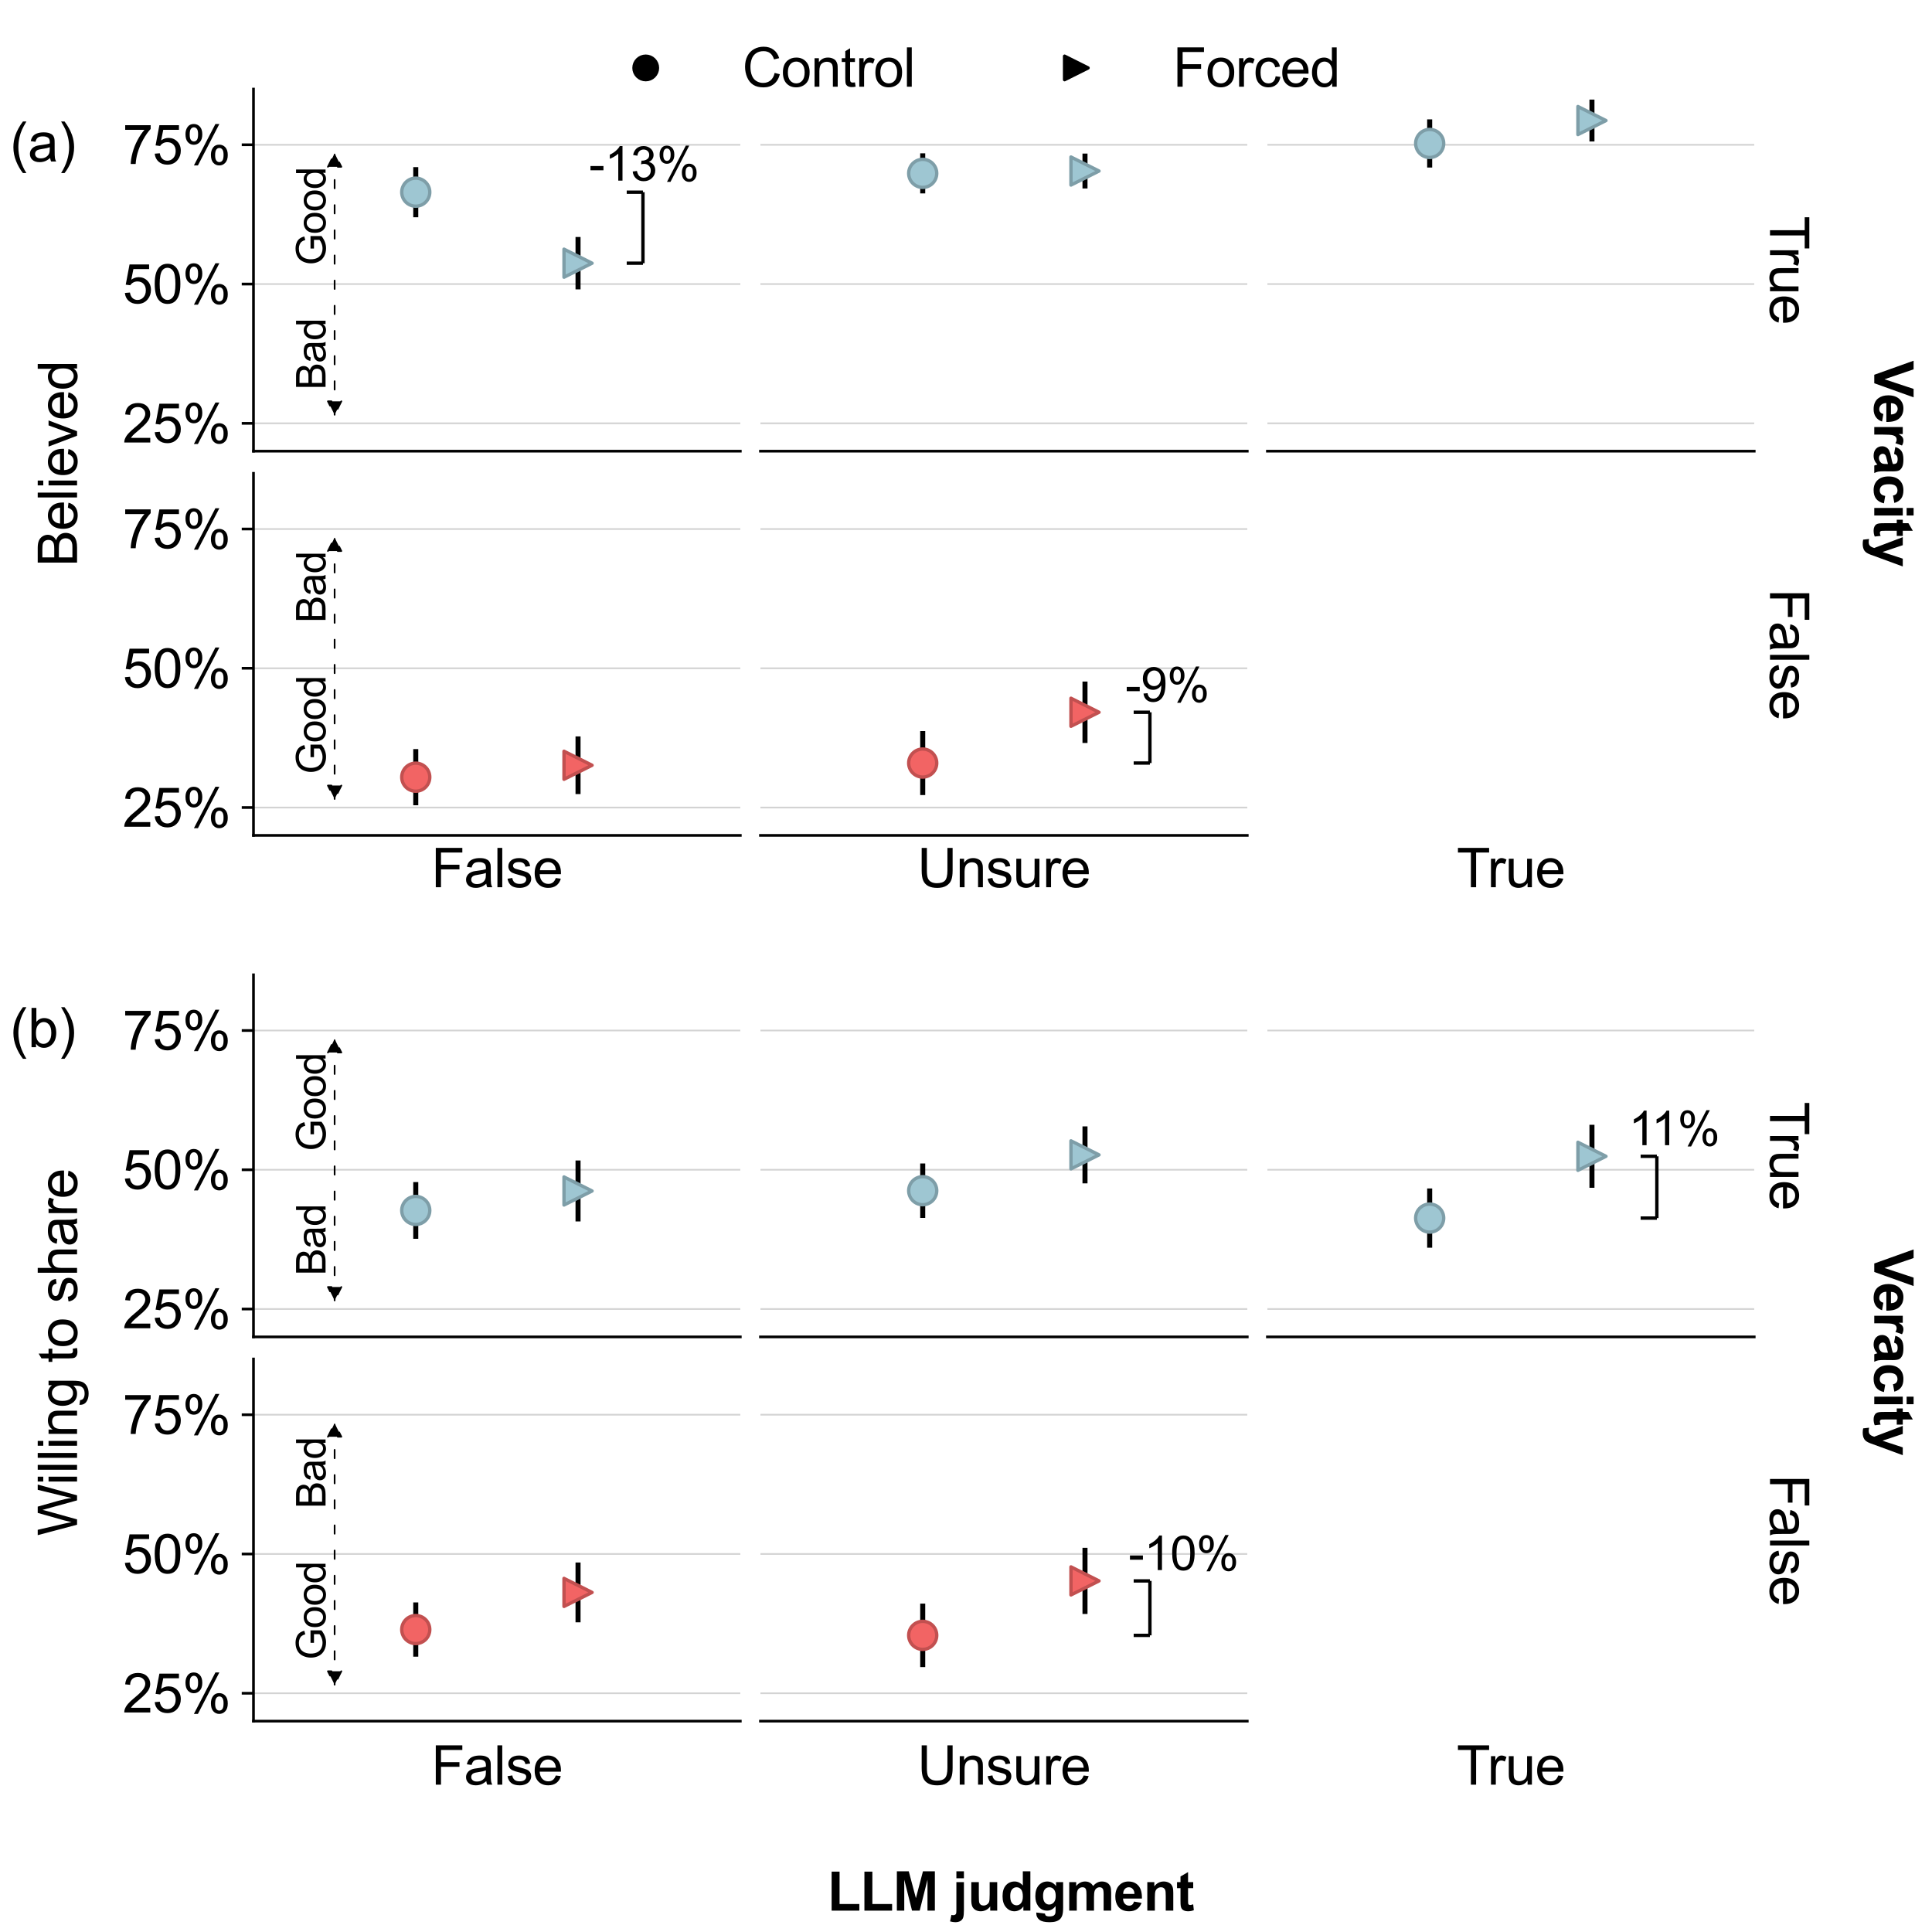 <?xml version="1.0" encoding="utf-8" standalone="no"?>
<!DOCTYPE svg PUBLIC "-//W3C//DTD SVG 1.1//EN"
  "http://www.w3.org/Graphics/SVG/1.1/DTD/svg11.dtd">
<svg xmlns:xlink="http://www.w3.org/1999/xlink" width="576pt" height="576pt" viewBox="0 0 576 576" xmlns="http://www.w3.org/2000/svg" version="1.1">
 <defs>
  <style type="text/css">*{stroke-linejoin: round; stroke-linecap: butt}</style>
 </defs>
 <g id="figure_1">
  <g id="patch_1">
   <path d="M 0 576 
L 576 576 
L 576 0 
L 0 0 
L 0 576 
z
" style="fill: none"/>
  </g>
  <g id="axes_1">
   <g id="patch_2">
    <path d="M 75.572 134.51 
L 220.715 134.51 
L 220.715 26.56 
L 75.572 26.56 
L 75.572 134.51 
z
" style="fill: none"/>
   </g>
   <g id="matplotlib.axis_1">
    <g id="xtick_1">
     <g id="line2d_1"/>
    </g>
    <g id="xtick_2">
     <g id="line2d_2"/>
    </g>
   </g>
   <g id="matplotlib.axis_2">
    <g id="ytick_1">
     <g id="line2d_3">
      <path d="M 75.572 126.207 
L 220.715 126.207 
" clip-path="url(#p22d4c5eeaf)" style="fill: none; stroke: #d3d3d3; stroke-width: 0.5; stroke-linecap: square"/>
     </g>
     <g id="line2d_4">
      <defs>
       <path id="m548df4de03" d="M 0 0 
L -3.5 0 
" style="stroke: #000000; stroke-width: 0.8"/>
      </defs>
      <g>
       <use xlink:href="#m548df4de03" x="75.572" y="126.207" style="stroke: #000000; stroke-width: 0.8"/>
      </g>
     </g>
     <g id="text_1">
      <!-- 25% -->
      <g transform="translate(36.55 131.933) scale(0.16 -0.16)">
       <defs>
        <path id="ArialMT-32" d="M 3222 541 
L 3222 0 
L 194 0 
Q 188 203 259 391 
Q 375 700 629 1000 
Q 884 1300 1366 1694 
Q 2113 2306 2375 2664 
Q 2638 3022 2638 3341 
Q 2638 3675 2398 3904 
Q 2159 4134 1775 4134 
Q 1369 4134 1125 3890 
Q 881 3647 878 3216 
L 300 3275 
Q 359 3922 746 4261 
Q 1134 4600 1788 4600 
Q 2447 4600 2831 4234 
Q 3216 3869 3216 3328 
Q 3216 3053 3103 2787 
Q 2991 2522 2730 2228 
Q 2469 1934 1863 1422 
Q 1356 997 1212 845 
Q 1069 694 975 541 
L 3222 541 
z
" transform="scale(0.016)"/>
        <path id="ArialMT-35" d="M 266 1200 
L 856 1250 
Q 922 819 1161 601 
Q 1400 384 1738 384 
Q 2144 384 2425 690 
Q 2706 997 2706 1503 
Q 2706 1984 2436 2262 
Q 2166 2541 1728 2541 
Q 1456 2541 1237 2417 
Q 1019 2294 894 2097 
L 366 2166 
L 809 4519 
L 3088 4519 
L 3088 3981 
L 1259 3981 
L 1013 2750 
Q 1425 3038 1878 3038 
Q 2478 3038 2890 2622 
Q 3303 2206 3303 1553 
Q 3303 931 2941 478 
Q 2500 -78 1738 -78 
Q 1113 -78 717 272 
Q 322 622 266 1200 
z
" transform="scale(0.016)"/>
        <path id="ArialMT-25" d="M 372 3481 
Q 372 3972 619 4315 
Q 866 4659 1334 4659 
Q 1766 4659 2048 4351 
Q 2331 4044 2331 3447 
Q 2331 2866 2045 2552 
Q 1759 2238 1341 2238 
Q 925 2238 648 2547 
Q 372 2856 372 3481 
z
M 1350 4272 
Q 1141 4272 1002 4090 
Q 863 3909 863 3425 
Q 863 2984 1003 2804 
Q 1144 2625 1350 2625 
Q 1563 2625 1702 2806 
Q 1841 2988 1841 3469 
Q 1841 3913 1700 4092 
Q 1559 4272 1350 4272 
z
M 1353 -169 
L 3859 4659 
L 4316 4659 
L 1819 -169 
L 1353 -169 
z
M 3334 1075 
Q 3334 1569 3581 1911 
Q 3828 2253 4300 2253 
Q 4731 2253 5014 1945 
Q 5297 1638 5297 1041 
Q 5297 459 5011 145 
Q 4725 -169 4303 -169 
Q 3888 -169 3611 142 
Q 3334 453 3334 1075 
z
M 4316 1866 
Q 4103 1866 3964 1684 
Q 3825 1503 3825 1019 
Q 3825 581 3965 400 
Q 4106 219 4313 219 
Q 4528 219 4667 400 
Q 4806 581 4806 1063 
Q 4806 1506 4665 1686 
Q 4525 1866 4316 1866 
z
" transform="scale(0.016)"/>
       </defs>
       <use xlink:href="#ArialMT-32"/>
       <use xlink:href="#ArialMT-35" x="55.615"/>
       <use xlink:href="#ArialMT-25" x="111.23"/>
      </g>
     </g>
    </g>
    <g id="ytick_2">
     <g id="line2d_5">
      <path d="M 75.572 84.687 
L 220.715 84.687 
" clip-path="url(#p22d4c5eeaf)" style="fill: none; stroke: #d3d3d3; stroke-width: 0.5; stroke-linecap: square"/>
     </g>
     <g id="line2d_6">
      <g>
       <use xlink:href="#m548df4de03" x="75.572" y="84.687" style="stroke: #000000; stroke-width: 0.8"/>
      </g>
     </g>
     <g id="text_2">
      <!-- 50% -->
      <g transform="translate(36.55 90.413) scale(0.16 -0.16)">
       <defs>
        <path id="ArialMT-30" d="M 266 2259 
Q 266 3072 433 3567 
Q 600 4063 929 4331 
Q 1259 4600 1759 4600 
Q 2128 4600 2406 4451 
Q 2684 4303 2865 4023 
Q 3047 3744 3150 3342 
Q 3253 2941 3253 2259 
Q 3253 1453 3087 958 
Q 2922 463 2592 192 
Q 2263 -78 1759 -78 
Q 1097 -78 719 397 
Q 266 969 266 2259 
z
M 844 2259 
Q 844 1131 1108 757 
Q 1372 384 1759 384 
Q 2147 384 2411 759 
Q 2675 1134 2675 2259 
Q 2675 3391 2411 3762 
Q 2147 4134 1753 4134 
Q 1366 4134 1134 3806 
Q 844 3388 844 2259 
z
" transform="scale(0.016)"/>
       </defs>
       <use xlink:href="#ArialMT-35"/>
       <use xlink:href="#ArialMT-30" x="55.615"/>
       <use xlink:href="#ArialMT-25" x="111.23"/>
      </g>
     </g>
    </g>
    <g id="ytick_3">
     <g id="line2d_7">
      <path d="M 75.572 43.168 
L 220.715 43.168 
" clip-path="url(#p22d4c5eeaf)" style="fill: none; stroke: #d3d3d3; stroke-width: 0.5; stroke-linecap: square"/>
     </g>
     <g id="line2d_8">
      <g>
       <use xlink:href="#m548df4de03" x="75.572" y="43.168" style="stroke: #000000; stroke-width: 0.8"/>
      </g>
     </g>
     <g id="text_3">
      <!-- 75% -->
      <g transform="translate(36.55 48.894) scale(0.16 -0.16)">
       <defs>
        <path id="ArialMT-37" d="M 303 3981 
L 303 4522 
L 3269 4522 
L 3269 4084 
Q 2831 3619 2401 2847 
Q 1972 2075 1738 1259 
Q 1569 684 1522 0 
L 944 0 
Q 953 541 1156 1306 
Q 1359 2072 1739 2783 
Q 2119 3494 2547 3981 
L 303 3981 
z
" transform="scale(0.016)"/>
       </defs>
       <use xlink:href="#ArialMT-37"/>
       <use xlink:href="#ArialMT-35" x="55.615"/>
       <use xlink:href="#ArialMT-25" x="111.23"/>
      </g>
     </g>
    </g>
   </g>
   <g id="line2d_9">
    <path d="M 123.953 64.016 
L 123.953 50.573 
" clip-path="url(#p22d4c5eeaf)" style="fill: none; stroke: #000000; stroke-width: 1.5; stroke-linecap: square"/>
   </g>
   <g id="line2d_10">
    <path d="M 172.334 85.528 
L 172.334 71.408 
" clip-path="url(#p22d4c5eeaf)" style="fill: none; stroke: #000000; stroke-width: 1.5; stroke-linecap: square"/>
   </g>
   <g id="LineCollection_1">
    <path d="M 191.686 78.468 
L 191.686 57.294 
" clip-path="url(#p22d4c5eeaf)" style="fill: none; stroke: #000000"/>
   </g>
   <g id="LineCollection_2">
    <path d="M 186.848 57.294 
L 191.686 57.294 
" clip-path="url(#p22d4c5eeaf)" style="fill: none; stroke: #000000"/>
   </g>
   <g id="LineCollection_3">
    <path d="M 186.848 78.468 
L 191.686 78.468 
" clip-path="url(#p22d4c5eeaf)" style="fill: none; stroke: #000000"/>
   </g>
   <g id="patch_3">
    <path d="M 75.572 134.51 
L 75.572 26.56 
" style="fill: none; stroke: #000000; stroke-width: 0.8; stroke-linejoin: miter; stroke-linecap: square"/>
   </g>
   <g id="patch_4">
    <path d="M 75.572 134.51 
L 220.715 134.51 
" style="fill: none; stroke: #000000; stroke-width: 0.8; stroke-linejoin: miter; stroke-linecap: square"/>
   </g>
   <g id="PathCollection_1">
    <defs>
     <path id="m6c4fdea22c" d="M 0 4.183 
C 1.109 4.183 2.174 3.743 2.958 2.958 
C 3.743 2.174 4.183 1.109 4.183 0 
C 4.183 -1.109 3.743 -2.174 2.958 -2.958 
C 2.174 -3.743 1.109 -4.183 0 -4.183 
C -1.109 -4.183 -2.174 -3.743 -2.958 -2.958 
C -3.743 -2.174 -4.183 -1.109 -4.183 0 
C -4.183 1.109 -3.743 2.174 -2.958 2.958 
C -2.174 3.743 -1.109 4.183 0 4.183 
z
" style="stroke: #7e9ea8"/>
    </defs>
    <g clip-path="url(#p22d4c5eeaf)">
     <use xlink:href="#m6c4fdea22c" x="123.953" y="57.294" style="fill: #9ec6d2; stroke: #7e9ea8"/>
    </g>
   </g>
   <g id="PathCollection_2">
    <defs>
     <path id="mc7f10ebc28" d="M 4.183 0 
L -4.183 -4.183 
L -4.183 4.183 
z
" style="stroke: #7e9ea8"/>
    </defs>
    <g clip-path="url(#p22d4c5eeaf)">
     <use xlink:href="#mc7f10ebc28" x="172.334" y="78.468" style="fill: #9ec6d2; stroke: #7e9ea8"/>
    </g>
   </g>
   <g id="text_4">
    <!-- -13% -->
    <g transform="translate(175.585 53.847) scale(0.14 -0.14)">
     <defs>
      <path id="ArialMT-2d" d="M 203 1375 
L 203 1941 
L 1931 1941 
L 1931 1375 
L 203 1375 
z
" transform="scale(0.016)"/>
      <path id="ArialMT-31" d="M 2384 0 
L 1822 0 
L 1822 3584 
Q 1619 3391 1289 3197 
Q 959 3003 697 2906 
L 697 3450 
Q 1169 3672 1522 3987 
Q 1875 4303 2022 4600 
L 2384 4600 
L 2384 0 
z
" transform="scale(0.016)"/>
      <path id="ArialMT-33" d="M 269 1209 
L 831 1284 
Q 928 806 1161 595 
Q 1394 384 1728 384 
Q 2125 384 2398 659 
Q 2672 934 2672 1341 
Q 2672 1728 2419 1979 
Q 2166 2231 1775 2231 
Q 1616 2231 1378 2169 
L 1441 2663 
Q 1497 2656 1531 2656 
Q 1891 2656 2178 2843 
Q 2466 3031 2466 3422 
Q 2466 3731 2256 3934 
Q 2047 4138 1716 4138 
Q 1388 4138 1169 3931 
Q 950 3725 888 3313 
L 325 3413 
Q 428 3978 793 4289 
Q 1159 4600 1703 4600 
Q 2078 4600 2393 4439 
Q 2709 4278 2876 4000 
Q 3044 3722 3044 3409 
Q 3044 3113 2884 2869 
Q 2725 2625 2413 2481 
Q 2819 2388 3044 2092 
Q 3269 1797 3269 1353 
Q 3269 753 2831 336 
Q 2394 -81 1725 -81 
Q 1122 -81 723 278 
Q 325 638 269 1209 
z
" transform="scale(0.016)"/>
     </defs>
     <use xlink:href="#ArialMT-2d"/>
     <use xlink:href="#ArialMT-31" x="33.301"/>
     <use xlink:href="#ArialMT-33" x="88.916"/>
     <use xlink:href="#ArialMT-25" x="144.531"/>
    </g>
   </g>
   <g id="patch_5">
    <path d="M 99.763 123.648 
Q 99.763 84.689 99.763 45.73 
" style="fill: none; stroke-dasharray: 2.5,5; stroke-dashoffset: 0; stroke: #000000; stroke-width: 0.5; stroke-linecap: round"/>
    <path d="M 101.763 119.648 
L 99.763 123.648 
L 97.763 119.648 
z
" style="stroke-dasharray: 2.5,5; stroke-dashoffset: 0; stroke: #000000; stroke-width: 0.5; stroke-linecap: round"/>
    <path d="M 97.763 49.73 
L 99.763 45.73 
L 101.763 49.73 
z
" style="stroke-dasharray: 2.5,5; stroke-dashoffset: 0; stroke: #000000; stroke-width: 0.5; stroke-linecap: round"/>
   </g>
   <g id="text_5">
    <!-- Good -->
    <g transform="translate(97.059 79.164) rotate(-90) scale(0.12 -0.12)">
     <defs>
      <path id="ArialMT-47" d="M 2638 1797 
L 2638 2334 
L 4578 2338 
L 4578 638 
Q 4131 281 3656 101 
Q 3181 -78 2681 -78 
Q 2006 -78 1454 211 
Q 903 500 622 1047 
Q 341 1594 341 2269 
Q 341 2938 620 3517 
Q 900 4097 1425 4378 
Q 1950 4659 2634 4659 
Q 3131 4659 3532 4498 
Q 3934 4338 4162 4050 
Q 4391 3763 4509 3300 
L 3963 3150 
Q 3859 3500 3706 3700 
Q 3553 3900 3268 4020 
Q 2984 4141 2638 4141 
Q 2222 4141 1919 4014 
Q 1616 3888 1430 3681 
Q 1244 3475 1141 3228 
Q 966 2803 966 2306 
Q 966 1694 1177 1281 
Q 1388 869 1791 669 
Q 2194 469 2647 469 
Q 3041 469 3416 620 
Q 3791 772 3984 944 
L 3984 1797 
L 2638 1797 
z
" transform="scale(0.016)"/>
      <path id="ArialMT-6f" d="M 213 1659 
Q 213 2581 725 3025 
Q 1153 3394 1769 3394 
Q 2453 3394 2887 2945 
Q 3322 2497 3322 1706 
Q 3322 1066 3130 698 
Q 2938 331 2570 128 
Q 2203 -75 1769 -75 
Q 1072 -75 642 372 
Q 213 819 213 1659 
z
M 791 1659 
Q 791 1022 1069 705 
Q 1347 388 1769 388 
Q 2188 388 2466 706 
Q 2744 1025 2744 1678 
Q 2744 2294 2464 2611 
Q 2184 2928 1769 2928 
Q 1347 2928 1069 2612 
Q 791 2297 791 1659 
z
" transform="scale(0.016)"/>
      <path id="ArialMT-64" d="M 2575 0 
L 2575 419 
Q 2259 -75 1647 -75 
Q 1250 -75 917 144 
Q 584 363 401 755 
Q 219 1147 219 1656 
Q 219 2153 384 2558 
Q 550 2963 881 3178 
Q 1213 3394 1622 3394 
Q 1922 3394 2156 3267 
Q 2391 3141 2538 2938 
L 2538 4581 
L 3097 4581 
L 3097 0 
L 2575 0 
z
M 797 1656 
Q 797 1019 1065 703 
Q 1334 388 1700 388 
Q 2069 388 2326 689 
Q 2584 991 2584 1609 
Q 2584 2291 2321 2609 
Q 2059 2928 1675 2928 
Q 1300 2928 1048 2622 
Q 797 2316 797 1656 
z
" transform="scale(0.016)"/>
     </defs>
     <use xlink:href="#ArialMT-47"/>
     <use xlink:href="#ArialMT-6f" x="77.783"/>
     <use xlink:href="#ArialMT-6f" x="133.398"/>
     <use xlink:href="#ArialMT-64" x="189.014"/>
    </g>
   </g>
   <g id="text_6">
    <!-- Bad -->
    <g transform="translate(97.059 116.242) rotate(-90) scale(0.12 -0.12)">
     <defs>
      <path id="ArialMT-42" d="M 469 0 
L 469 4581 
L 2188 4581 
Q 2713 4581 3030 4442 
Q 3347 4303 3526 4014 
Q 3706 3725 3706 3409 
Q 3706 3116 3547 2856 
Q 3388 2597 3066 2438 
Q 3481 2316 3704 2022 
Q 3928 1728 3928 1328 
Q 3928 1006 3792 729 
Q 3656 453 3456 303 
Q 3256 153 2954 76 
Q 2653 0 2216 0 
L 469 0 
z
M 1075 2656 
L 2066 2656 
Q 2469 2656 2644 2709 
Q 2875 2778 2992 2937 
Q 3109 3097 3109 3338 
Q 3109 3566 3000 3739 
Q 2891 3913 2687 3977 
Q 2484 4041 1991 4041 
L 1075 4041 
L 1075 2656 
z
M 1075 541 
L 2216 541 
Q 2509 541 2628 563 
Q 2838 600 2978 687 
Q 3119 775 3209 942 
Q 3300 1109 3300 1328 
Q 3300 1584 3169 1773 
Q 3038 1963 2805 2039 
Q 2572 2116 2134 2116 
L 1075 2116 
L 1075 541 
z
" transform="scale(0.016)"/>
      <path id="ArialMT-61" d="M 2588 409 
Q 2275 144 1986 34 
Q 1697 -75 1366 -75 
Q 819 -75 525 192 
Q 231 459 231 875 
Q 231 1119 342 1320 
Q 453 1522 633 1644 
Q 813 1766 1038 1828 
Q 1203 1872 1538 1913 
Q 2219 1994 2541 2106 
Q 2544 2222 2544 2253 
Q 2544 2597 2384 2738 
Q 2169 2928 1744 2928 
Q 1347 2928 1158 2789 
Q 969 2650 878 2297 
L 328 2372 
Q 403 2725 575 2942 
Q 747 3159 1072 3276 
Q 1397 3394 1825 3394 
Q 2250 3394 2515 3294 
Q 2781 3194 2906 3042 
Q 3031 2891 3081 2659 
Q 3109 2516 3109 2141 
L 3109 1391 
Q 3109 606 3145 398 
Q 3181 191 3288 0 
L 2700 0 
Q 2613 175 2588 409 
z
M 2541 1666 
Q 2234 1541 1622 1453 
Q 1275 1403 1131 1340 
Q 988 1278 909 1158 
Q 831 1038 831 891 
Q 831 666 1001 516 
Q 1172 366 1500 366 
Q 1825 366 2078 508 
Q 2331 650 2450 897 
Q 2541 1088 2541 1459 
L 2541 1666 
z
" transform="scale(0.016)"/>
     </defs>
     <use xlink:href="#ArialMT-42"/>
     <use xlink:href="#ArialMT-61" x="66.699"/>
     <use xlink:href="#ArialMT-64" x="122.314"/>
    </g>
   </g>
   <g id="text_7">
    <!-- (a) -->
    <g transform="translate(3.001 48.15) scale(0.16 -0.16)">
     <defs>
      <path id="ArialMT-28" d="M 1497 -1347 
Q 1031 -759 709 28 
Q 388 816 388 1659 
Q 388 2403 628 3084 
Q 909 3875 1497 4659 
L 1900 4659 
Q 1522 4009 1400 3731 
Q 1209 3300 1100 2831 
Q 966 2247 966 1656 
Q 966 153 1900 -1347 
L 1497 -1347 
z
" transform="scale(0.016)"/>
      <path id="ArialMT-29" d="M 791 -1347 
L 388 -1347 
Q 1322 153 1322 1656 
Q 1322 2244 1188 2822 
Q 1081 3291 891 3722 
Q 769 4003 388 4659 
L 791 4659 
Q 1378 3875 1659 3084 
Q 1900 2403 1900 1659 
Q 1900 816 1576 28 
Q 1253 -759 791 -1347 
z
" transform="scale(0.016)"/>
     </defs>
     <use xlink:href="#ArialMT-28"/>
     <use xlink:href="#ArialMT-61" x="33.301"/>
     <use xlink:href="#ArialMT-29" x="88.916"/>
    </g>
   </g>
  </g>
  <g id="axes_2">
   <g id="patch_6">
    <path d="M 226.715 134.51 
L 371.857 134.51 
L 371.857 26.56 
L 226.715 26.56 
L 226.715 134.51 
z
" style="fill: none"/>
   </g>
   <g id="matplotlib.axis_3">
    <g id="xtick_3">
     <g id="line2d_11"/>
    </g>
    <g id="xtick_4">
     <g id="line2d_12"/>
    </g>
   </g>
   <g id="matplotlib.axis_4">
    <g id="ytick_4">
     <g id="line2d_13">
      <path d="M 226.715 126.207 
L 371.857 126.207 
" clip-path="url(#pd06b2272be)" style="fill: none; stroke: #d3d3d3; stroke-width: 0.5; stroke-linecap: square"/>
     </g>
     <g id="line2d_14"/>
    </g>
    <g id="ytick_5">
     <g id="line2d_15">
      <path d="M 226.715 84.687 
L 371.857 84.687 
" clip-path="url(#pd06b2272be)" style="fill: none; stroke: #d3d3d3; stroke-width: 0.5; stroke-linecap: square"/>
     </g>
     <g id="line2d_16"/>
    </g>
    <g id="ytick_6">
     <g id="line2d_17">
      <path d="M 226.715 43.168 
L 371.857 43.168 
" clip-path="url(#pd06b2272be)" style="fill: none; stroke: #d3d3d3; stroke-width: 0.5; stroke-linecap: square"/>
     </g>
     <g id="line2d_18"/>
    </g>
   </g>
   <g id="line2d_19">
    <path d="M 275.096 56.911 
L 275.096 46.467 
" clip-path="url(#pd06b2272be)" style="fill: none; stroke: #000000; stroke-width: 1.5; stroke-linecap: square"/>
   </g>
   <g id="line2d_20">
    <path d="M 323.476 55.438 
L 323.476 46.542 
" clip-path="url(#pd06b2272be)" style="fill: none; stroke: #000000; stroke-width: 1.5; stroke-linecap: square"/>
   </g>
   <g id="patch_7">
    <path d="M 226.715 134.51 
L 371.857 134.51 
" style="fill: none; stroke: #000000; stroke-width: 0.8; stroke-linejoin: miter; stroke-linecap: square"/>
   </g>
   <g id="PathCollection_3">
    <g clip-path="url(#pd06b2272be)">
     <use xlink:href="#m6c4fdea22c" x="275.096" y="51.689" style="fill: #9ec6d2; stroke: #7e9ea8"/>
    </g>
   </g>
   <g id="PathCollection_4">
    <g clip-path="url(#pd06b2272be)">
     <use xlink:href="#mc7f10ebc28" x="323.476" y="50.99" style="fill: #9ec6d2; stroke: #7e9ea8"/>
    </g>
   </g>
  </g>
  <g id="axes_3">
   <g id="patch_8">
    <path d="M 377.858 134.51 
L 523 134.51 
L 523 26.56 
L 377.858 26.56 
L 377.858 134.51 
z
" style="fill: none"/>
   </g>
   <g id="matplotlib.axis_5">
    <g id="xtick_5">
     <g id="line2d_21"/>
    </g>
    <g id="xtick_6">
     <g id="line2d_22"/>
    </g>
   </g>
   <g id="matplotlib.axis_6">
    <g id="ytick_7">
     <g id="line2d_23">
      <path d="M 377.858 126.207 
L 523 126.207 
" clip-path="url(#p1b5952130b)" style="fill: none; stroke: #d3d3d3; stroke-width: 0.5; stroke-linecap: square"/>
     </g>
     <g id="line2d_24"/>
    </g>
    <g id="ytick_8">
     <g id="line2d_25">
      <path d="M 377.858 84.687 
L 523 84.687 
" clip-path="url(#p1b5952130b)" style="fill: none; stroke: #d3d3d3; stroke-width: 0.5; stroke-linecap: square"/>
     </g>
     <g id="line2d_26"/>
    </g>
    <g id="ytick_9">
     <g id="line2d_27">
      <path d="M 377.858 43.168 
L 523 43.168 
" clip-path="url(#p1b5952130b)" style="fill: none; stroke: #d3d3d3; stroke-width: 0.5; stroke-linecap: square"/>
     </g>
     <g id="line2d_28"/>
    </g>
    <g id="text_8">
     <!--  -->
     <g transform="translate(561.547 80.535) rotate(-270) scale(0.16 -0.16)"/>
     <!--  -->
     <g transform="translate(544.624 80.535) rotate(-270) scale(0.16 -0.16)"/>
     <!-- True -->
     <g transform="translate(527.701 64.388) rotate(-270) scale(0.16 -0.16)">
      <defs>
       <path id="ArialMT-54" d="M 1659 0 
L 1659 4041 
L 150 4041 
L 150 4581 
L 3781 4581 
L 3781 4041 
L 2266 4041 
L 2266 0 
L 1659 0 
z
" transform="scale(0.016)"/>
       <path id="ArialMT-72" d="M 416 0 
L 416 3319 
L 922 3319 
L 922 2816 
Q 1116 3169 1280 3281 
Q 1444 3394 1641 3394 
Q 1925 3394 2219 3213 
L 2025 2691 
Q 1819 2813 1613 2813 
Q 1428 2813 1281 2702 
Q 1134 2591 1072 2394 
Q 978 2094 978 1738 
L 978 0 
L 416 0 
z
" transform="scale(0.016)"/>
       <path id="ArialMT-75" d="M 2597 0 
L 2597 488 
Q 2209 -75 1544 -75 
Q 1250 -75 995 37 
Q 741 150 617 320 
Q 494 491 444 738 
Q 409 903 409 1263 
L 409 3319 
L 972 3319 
L 972 1478 
Q 972 1038 1006 884 
Q 1059 663 1231 536 
Q 1403 409 1656 409 
Q 1909 409 2131 539 
Q 2353 669 2445 892 
Q 2538 1116 2538 1541 
L 2538 3319 
L 3100 3319 
L 3100 0 
L 2597 0 
z
" transform="scale(0.016)"/>
       <path id="ArialMT-65" d="M 2694 1069 
L 3275 997 
Q 3138 488 2766 206 
Q 2394 -75 1816 -75 
Q 1088 -75 661 373 
Q 234 822 234 1631 
Q 234 2469 665 2931 
Q 1097 3394 1784 3394 
Q 2450 3394 2872 2941 
Q 3294 2488 3294 1666 
Q 3294 1616 3291 1516 
L 816 1516 
Q 847 969 1125 678 
Q 1403 388 1819 388 
Q 2128 388 2347 550 
Q 2566 713 2694 1069 
z
M 847 1978 
L 2700 1978 
Q 2663 2397 2488 2606 
Q 2219 2931 1791 2931 
Q 1403 2931 1139 2672 
Q 875 2413 847 1978 
z
" transform="scale(0.016)"/>
      </defs>
      <use xlink:href="#ArialMT-54"/>
      <use xlink:href="#ArialMT-72" x="57.334"/>
      <use xlink:href="#ArialMT-75" x="90.635"/>
      <use xlink:href="#ArialMT-65" x="146.25"/>
     </g>
    </g>
   </g>
   <g id="line2d_29">
    <path d="M 426.238 49.197 
L 426.238 36.334 
" clip-path="url(#p1b5952130b)" style="fill: none; stroke: #000000; stroke-width: 1.5; stroke-linecap: square"/>
   </g>
   <g id="line2d_30">
    <path d="M 474.619 41.431 
L 474.619 30.448 
" clip-path="url(#p1b5952130b)" style="fill: none; stroke: #000000; stroke-width: 1.5; stroke-linecap: square"/>
   </g>
   <g id="patch_9">
    <path d="M 377.858 134.51 
L 523 134.51 
" style="fill: none; stroke: #000000; stroke-width: 0.8; stroke-linejoin: miter; stroke-linecap: square"/>
   </g>
   <g id="PathCollection_5">
    <g clip-path="url(#p1b5952130b)">
     <use xlink:href="#m6c4fdea22c" x="426.238" y="42.766" style="fill: #9ec6d2; stroke: #7e9ea8"/>
    </g>
   </g>
   <g id="PathCollection_6">
    <g clip-path="url(#p1b5952130b)">
     <use xlink:href="#mc7f10ebc28" x="474.619" y="35.939" style="fill: #9ec6d2; stroke: #7e9ea8"/>
    </g>
   </g>
  </g>
  <g id="axes_4">
   <g id="patch_10">
    <path d="M 75.572 249.064 
L 220.715 249.064 
L 220.715 141.113 
L 75.572 141.113 
L 75.572 249.064 
z
" style="fill: none"/>
   </g>
   <g id="matplotlib.axis_7">
    <g id="xtick_7">
     <g id="line2d_31"/>
    </g>
    <g id="xtick_8">
     <g id="line2d_32"/>
    </g>
    <g id="text_9">
     <!-- False -->
     <g transform="translate(128.582 264.516) scale(0.16 -0.16)">
      <defs>
       <path id="ArialMT-46" d="M 525 0 
L 525 4581 
L 3616 4581 
L 3616 4041 
L 1131 4041 
L 1131 2622 
L 3281 2622 
L 3281 2081 
L 1131 2081 
L 1131 0 
L 525 0 
z
" transform="scale(0.016)"/>
       <path id="ArialMT-6c" d="M 409 0 
L 409 4581 
L 972 4581 
L 972 0 
L 409 0 
z
" transform="scale(0.016)"/>
       <path id="ArialMT-73" d="M 197 991 
L 753 1078 
Q 800 744 1014 566 
Q 1228 388 1613 388 
Q 2000 388 2187 545 
Q 2375 703 2375 916 
Q 2375 1106 2209 1216 
Q 2094 1291 1634 1406 
Q 1016 1563 777 1677 
Q 538 1791 414 1992 
Q 291 2194 291 2438 
Q 291 2659 392 2848 
Q 494 3038 669 3163 
Q 800 3259 1026 3326 
Q 1253 3394 1513 3394 
Q 1903 3394 2198 3281 
Q 2494 3169 2634 2976 
Q 2775 2784 2828 2463 
L 2278 2388 
Q 2241 2644 2061 2787 
Q 1881 2931 1553 2931 
Q 1166 2931 1000 2803 
Q 834 2675 834 2503 
Q 834 2394 903 2306 
Q 972 2216 1119 2156 
Q 1203 2125 1616 2013 
Q 2213 1853 2448 1751 
Q 2684 1650 2818 1456 
Q 2953 1263 2953 975 
Q 2953 694 2789 445 
Q 2625 197 2315 61 
Q 2006 -75 1616 -75 
Q 969 -75 630 194 
Q 291 463 197 991 
z
" transform="scale(0.016)"/>
      </defs>
      <use xlink:href="#ArialMT-46"/>
      <use xlink:href="#ArialMT-61" x="61.084"/>
      <use xlink:href="#ArialMT-6c" x="116.699"/>
      <use xlink:href="#ArialMT-73" x="138.916"/>
      <use xlink:href="#ArialMT-65" x="188.916"/>
     </g>
    </g>
   </g>
   <g id="matplotlib.axis_8">
    <g id="ytick_10">
     <g id="line2d_33">
      <path d="M 75.572 240.76 
L 220.715 240.76 
" clip-path="url(#p4b756c5bc6)" style="fill: none; stroke: #d3d3d3; stroke-width: 0.5; stroke-linecap: square"/>
     </g>
     <g id="line2d_34">
      <g>
       <use xlink:href="#m548df4de03" x="75.572" y="240.76" style="stroke: #000000; stroke-width: 0.8"/>
      </g>
     </g>
     <g id="text_10">
      <!-- 25% -->
      <g transform="translate(36.55 246.486) scale(0.16 -0.16)">
       <use xlink:href="#ArialMT-32"/>
       <use xlink:href="#ArialMT-35" x="55.615"/>
       <use xlink:href="#ArialMT-25" x="111.23"/>
      </g>
     </g>
    </g>
    <g id="ytick_11">
     <g id="line2d_35">
      <path d="M 75.572 199.24 
L 220.715 199.24 
" clip-path="url(#p4b756c5bc6)" style="fill: none; stroke: #d3d3d3; stroke-width: 0.5; stroke-linecap: square"/>
     </g>
     <g id="line2d_36">
      <g>
       <use xlink:href="#m548df4de03" x="75.572" y="199.24" style="stroke: #000000; stroke-width: 0.8"/>
      </g>
     </g>
     <g id="text_11">
      <!-- 50% -->
      <g transform="translate(36.55 204.967) scale(0.16 -0.16)">
       <use xlink:href="#ArialMT-35"/>
       <use xlink:href="#ArialMT-30" x="55.615"/>
       <use xlink:href="#ArialMT-25" x="111.23"/>
      </g>
     </g>
    </g>
    <g id="ytick_12">
     <g id="line2d_37">
      <path d="M 75.572 157.721 
L 220.715 157.721 
" clip-path="url(#p4b756c5bc6)" style="fill: none; stroke: #d3d3d3; stroke-width: 0.5; stroke-linecap: square"/>
     </g>
     <g id="line2d_38">
      <g>
       <use xlink:href="#m548df4de03" x="75.572" y="157.721" style="stroke: #000000; stroke-width: 0.8"/>
      </g>
     </g>
     <g id="text_12">
      <!-- 75% -->
      <g transform="translate(36.55 163.447) scale(0.16 -0.16)">
       <use xlink:href="#ArialMT-37"/>
       <use xlink:href="#ArialMT-35" x="55.615"/>
       <use xlink:href="#ArialMT-25" x="111.23"/>
      </g>
     </g>
    </g>
   </g>
   <g id="line2d_39">
    <path d="M 123.953 239.325 
L 123.953 224.086 
" clip-path="url(#p4b756c5bc6)" style="fill: none; stroke: #000000; stroke-width: 1.5; stroke-linecap: square"/>
   </g>
   <g id="line2d_40">
    <path d="M 172.334 235.998 
L 172.334 220.308 
" clip-path="url(#p4b756c5bc6)" style="fill: none; stroke: #000000; stroke-width: 1.5; stroke-linecap: square"/>
   </g>
   <g id="patch_11">
    <path d="M 75.572 249.064 
L 75.572 141.113 
" style="fill: none; stroke: #000000; stroke-width: 0.8; stroke-linejoin: miter; stroke-linecap: square"/>
   </g>
   <g id="patch_12">
    <path d="M 75.572 249.064 
L 220.715 249.064 
" style="fill: none; stroke: #000000; stroke-width: 0.8; stroke-linejoin: miter; stroke-linecap: square"/>
   </g>
   <g id="PathCollection_7">
    <defs>
     <path id="m13ec2b9bc8" d="M 0 4.183 
C 1.109 4.183 2.174 3.743 2.958 2.958 
C 3.743 2.174 4.183 1.109 4.183 0 
C 4.183 -1.109 3.743 -2.174 2.958 -2.958 
C 2.174 -3.743 1.109 -4.183 0 -4.183 
C -1.109 -4.183 -2.174 -3.743 -2.958 -2.958 
C -3.743 -2.174 -4.183 -1.109 -4.183 0 
C -4.183 1.109 -3.743 2.174 -2.958 2.958 
C -2.174 3.743 -1.109 4.183 0 4.183 
z
" style="stroke: #c25050"/>
    </defs>
    <g clip-path="url(#p4b756c5bc6)">
     <use xlink:href="#m13ec2b9bc8" x="123.953" y="231.706" style="fill: #f26464; stroke: #c25050"/>
    </g>
   </g>
   <g id="PathCollection_8">
    <defs>
     <path id="m68cac79aeb" d="M 4.183 0 
L -4.183 -4.183 
L -4.183 4.183 
z
" style="stroke: #c25050"/>
    </defs>
    <g clip-path="url(#p4b756c5bc6)">
     <use xlink:href="#m68cac79aeb" x="172.334" y="228.153" style="fill: #f26464; stroke: #c25050"/>
    </g>
   </g>
   <g id="patch_13">
    <path d="M 99.763 238.201 
Q 99.763 199.242 99.763 160.283 
" style="fill: none; stroke-dasharray: 2.5,5; stroke-dashoffset: 0; stroke: #000000; stroke-width: 0.5; stroke-linecap: round"/>
    <path d="M 101.763 234.201 
L 99.763 238.201 
L 97.763 234.201 
z
" style="stroke-dasharray: 2.5,5; stroke-dashoffset: 0; stroke: #000000; stroke-width: 0.5; stroke-linecap: round"/>
    <path d="M 97.763 164.283 
L 99.763 160.283 
L 101.763 164.283 
z
" style="stroke-dasharray: 2.5,5; stroke-dashoffset: 0; stroke: #000000; stroke-width: 0.5; stroke-linecap: round"/>
   </g>
   <g id="text_13">
    <!-- Bad -->
    <g transform="translate(97.059 185.715) rotate(-90) scale(0.12 -0.12)">
     <use xlink:href="#ArialMT-42"/>
     <use xlink:href="#ArialMT-61" x="66.699"/>
     <use xlink:href="#ArialMT-64" x="122.314"/>
    </g>
   </g>
   <g id="text_14">
    <!-- Good -->
    <g transform="translate(97.059 230.795) rotate(-90) scale(0.12 -0.12)">
     <use xlink:href="#ArialMT-47"/>
     <use xlink:href="#ArialMT-6f" x="77.783"/>
     <use xlink:href="#ArialMT-6f" x="133.398"/>
     <use xlink:href="#ArialMT-64" x="189.014"/>
    </g>
   </g>
  </g>
  <g id="axes_5">
   <g id="patch_14">
    <path d="M 226.715 249.064 
L 371.857 249.064 
L 371.857 141.113 
L 226.715 141.113 
L 226.715 249.064 
z
" style="fill: none"/>
   </g>
   <g id="matplotlib.axis_9">
    <g id="xtick_9">
     <g id="line2d_41"/>
    </g>
    <g id="xtick_10">
     <g id="line2d_42"/>
    </g>
    <g id="text_15">
     <!-- Unsure -->
     <g transform="translate(273.499 264.516) scale(0.16 -0.16)">
      <defs>
       <path id="ArialMT-55" d="M 3500 4581 
L 4106 4581 
L 4106 1934 
Q 4106 1244 3950 837 
Q 3794 431 3386 176 
Q 2978 -78 2316 -78 
Q 1672 -78 1262 144 
Q 853 366 678 786 
Q 503 1206 503 1934 
L 503 4581 
L 1109 4581 
L 1109 1938 
Q 1109 1341 1220 1058 
Q 1331 775 1601 622 
Q 1872 469 2263 469 
Q 2931 469 3215 772 
Q 3500 1075 3500 1938 
L 3500 4581 
z
" transform="scale(0.016)"/>
       <path id="ArialMT-6e" d="M 422 0 
L 422 3319 
L 928 3319 
L 928 2847 
Q 1294 3394 1984 3394 
Q 2284 3394 2536 3286 
Q 2788 3178 2913 3003 
Q 3038 2828 3088 2588 
Q 3119 2431 3119 2041 
L 3119 0 
L 2556 0 
L 2556 2019 
Q 2556 2363 2490 2533 
Q 2425 2703 2258 2804 
Q 2091 2906 1866 2906 
Q 1506 2906 1245 2678 
Q 984 2450 984 1813 
L 984 0 
L 422 0 
z
" transform="scale(0.016)"/>
      </defs>
      <use xlink:href="#ArialMT-55"/>
      <use xlink:href="#ArialMT-6e" x="72.217"/>
      <use xlink:href="#ArialMT-73" x="127.832"/>
      <use xlink:href="#ArialMT-75" x="177.832"/>
      <use xlink:href="#ArialMT-72" x="233.447"/>
      <use xlink:href="#ArialMT-65" x="266.748"/>
     </g>
    </g>
   </g>
   <g id="matplotlib.axis_10">
    <g id="ytick_13">
     <g id="line2d_43">
      <path d="M 226.715 240.76 
L 371.857 240.76 
" clip-path="url(#pc9ce4cfe5d)" style="fill: none; stroke: #d3d3d3; stroke-width: 0.5; stroke-linecap: square"/>
     </g>
     <g id="line2d_44"/>
    </g>
    <g id="ytick_14">
     <g id="line2d_45">
      <path d="M 226.715 199.24 
L 371.857 199.24 
" clip-path="url(#pc9ce4cfe5d)" style="fill: none; stroke: #d3d3d3; stroke-width: 0.5; stroke-linecap: square"/>
     </g>
     <g id="line2d_46"/>
    </g>
    <g id="ytick_15">
     <g id="line2d_47">
      <path d="M 226.715 157.721 
L 371.857 157.721 
" clip-path="url(#pc9ce4cfe5d)" style="fill: none; stroke: #d3d3d3; stroke-width: 0.5; stroke-linecap: square"/>
     </g>
     <g id="line2d_48"/>
    </g>
   </g>
   <g id="line2d_49">
    <path d="M 275.096 236.281 
L 275.096 218.708 
" clip-path="url(#pc9ce4cfe5d)" style="fill: none; stroke: #000000; stroke-width: 1.5; stroke-linecap: square"/>
   </g>
   <g id="line2d_50">
    <path d="M 323.476 220.757 
L 323.476 203.947 
" clip-path="url(#pc9ce4cfe5d)" style="fill: none; stroke: #000000; stroke-width: 1.5; stroke-linecap: square"/>
   </g>
   <g id="LineCollection_4">
    <path d="M 342.829 227.494 
L 342.829 212.352 
" clip-path="url(#pc9ce4cfe5d)" style="fill: none; stroke: #000000"/>
   </g>
   <g id="LineCollection_5">
    <path d="M 337.991 212.352 
L 342.829 212.352 
" clip-path="url(#pc9ce4cfe5d)" style="fill: none; stroke: #000000"/>
   </g>
   <g id="LineCollection_6">
    <path d="M 337.991 227.494 
L 342.829 227.494 
" clip-path="url(#pc9ce4cfe5d)" style="fill: none; stroke: #000000"/>
   </g>
   <g id="patch_15">
    <path d="M 226.715 249.064 
L 371.857 249.064 
" style="fill: none; stroke: #000000; stroke-width: 0.8; stroke-linejoin: miter; stroke-linecap: square"/>
   </g>
   <g id="PathCollection_9">
    <g clip-path="url(#pc9ce4cfe5d)">
     <use xlink:href="#m13ec2b9bc8" x="275.096" y="227.494" style="fill: #f26464; stroke: #c25050"/>
    </g>
   </g>
   <g id="PathCollection_10">
    <g clip-path="url(#pc9ce4cfe5d)">
     <use xlink:href="#m68cac79aeb" x="323.476" y="212.352" style="fill: #f26464; stroke: #c25050"/>
    </g>
   </g>
   <g id="text_16">
    <!-- -9% -->
    <g transform="translate(335.469 209.148) scale(0.14 -0.14)">
     <defs>
      <path id="ArialMT-39" d="M 350 1059 
L 891 1109 
Q 959 728 1153 556 
Q 1347 384 1650 384 
Q 1909 384 2104 503 
Q 2300 622 2425 820 
Q 2550 1019 2634 1356 
Q 2719 1694 2719 2044 
Q 2719 2081 2716 2156 
Q 2547 1888 2255 1720 
Q 1963 1553 1622 1553 
Q 1053 1553 659 1965 
Q 266 2378 266 3053 
Q 266 3750 677 4175 
Q 1088 4600 1706 4600 
Q 2153 4600 2523 4359 
Q 2894 4119 3086 3673 
Q 3278 3228 3278 2384 
Q 3278 1506 3087 986 
Q 2897 466 2520 194 
Q 2144 -78 1638 -78 
Q 1100 -78 759 220 
Q 419 519 350 1059 
z
M 2653 3081 
Q 2653 3566 2395 3850 
Q 2138 4134 1775 4134 
Q 1400 4134 1122 3828 
Q 844 3522 844 3034 
Q 844 2597 1108 2323 
Q 1372 2050 1759 2050 
Q 2150 2050 2401 2323 
Q 2653 2597 2653 3081 
z
" transform="scale(0.016)"/>
     </defs>
     <use xlink:href="#ArialMT-2d"/>
     <use xlink:href="#ArialMT-39" x="33.301"/>
     <use xlink:href="#ArialMT-25" x="88.916"/>
    </g>
   </g>
  </g>
  <g id="axes_6">
   <g id="patch_16">
    <path d="M 377.858 249.064 
L 523 249.064 
L 523 141.113 
L 377.858 141.113 
L 377.858 249.064 
z
" style="fill: none"/>
   </g>
   <g id="matplotlib.axis_11">
    <g id="xtick_11">
     <g id="line2d_51"/>
    </g>
    <g id="xtick_12">
     <g id="line2d_52"/>
    </g>
    <g id="text_17">
     <!-- True -->
     <g transform="translate(434.281 264.516) scale(0.16 -0.16)">
      <use xlink:href="#ArialMT-54"/>
      <use xlink:href="#ArialMT-72" x="57.334"/>
      <use xlink:href="#ArialMT-75" x="90.635"/>
      <use xlink:href="#ArialMT-65" x="146.25"/>
     </g>
     <!--  -->
     <g transform="translate(450.429 281.439) scale(0.16 -0.16)"/>
    </g>
   </g>
   <g id="matplotlib.axis_12">
    <g id="text_18">
     <!--  -->
     <g transform="translate(561.547 195.088) rotate(-270) scale(0.16 -0.16)"/>
     <!--  -->
     <g transform="translate(544.624 195.088) rotate(-270) scale(0.16 -0.16)"/>
     <!-- False -->
     <g transform="translate(527.701 175.527) rotate(-270) scale(0.16 -0.16)">
      <use xlink:href="#ArialMT-46"/>
      <use xlink:href="#ArialMT-61" x="61.084"/>
      <use xlink:href="#ArialMT-6c" x="116.699"/>
      <use xlink:href="#ArialMT-73" x="138.916"/>
      <use xlink:href="#ArialMT-65" x="188.916"/>
     </g>
    </g>
   </g>
  </g>
  <g id="axes_7">
   <g id="patch_17">
    <path d="M 75.572 398.57 
L 220.715 398.57 
L 220.715 290.62 
L 75.572 290.62 
L 75.572 398.57 
z
" style="fill: none"/>
   </g>
   <g id="matplotlib.axis_13">
    <g id="xtick_13">
     <g id="line2d_53"/>
    </g>
    <g id="xtick_14">
     <g id="line2d_54"/>
    </g>
   </g>
   <g id="matplotlib.axis_14">
    <g id="ytick_16">
     <g id="line2d_55">
      <path d="M 75.572 390.267 
L 220.715 390.267 
" clip-path="url(#pd77ba9e762)" style="fill: none; stroke: #d3d3d3; stroke-width: 0.5; stroke-linecap: square"/>
     </g>
     <g id="line2d_56">
      <g>
       <use xlink:href="#m548df4de03" x="75.572" y="390.267" style="stroke: #000000; stroke-width: 0.8"/>
      </g>
     </g>
     <g id="text_19">
      <!-- 25% -->
      <g transform="translate(36.55 395.993) scale(0.16 -0.16)">
       <use xlink:href="#ArialMT-32"/>
       <use xlink:href="#ArialMT-35" x="55.615"/>
       <use xlink:href="#ArialMT-25" x="111.23"/>
      </g>
     </g>
    </g>
    <g id="ytick_17">
     <g id="line2d_57">
      <path d="M 75.572 348.747 
L 220.715 348.747 
" clip-path="url(#pd77ba9e762)" style="fill: none; stroke: #d3d3d3; stroke-width: 0.5; stroke-linecap: square"/>
     </g>
     <g id="line2d_58">
      <g>
       <use xlink:href="#m548df4de03" x="75.572" y="348.747" style="stroke: #000000; stroke-width: 0.8"/>
      </g>
     </g>
     <g id="text_20">
      <!-- 50% -->
      <g transform="translate(36.55 354.473) scale(0.16 -0.16)">
       <use xlink:href="#ArialMT-35"/>
       <use xlink:href="#ArialMT-30" x="55.615"/>
       <use xlink:href="#ArialMT-25" x="111.23"/>
      </g>
     </g>
    </g>
    <g id="ytick_18">
     <g id="line2d_59">
      <path d="M 75.572 307.228 
L 220.715 307.228 
" clip-path="url(#pd77ba9e762)" style="fill: none; stroke: #d3d3d3; stroke-width: 0.5; stroke-linecap: square"/>
     </g>
     <g id="line2d_60">
      <g>
       <use xlink:href="#m548df4de03" x="75.572" y="307.228" style="stroke: #000000; stroke-width: 0.8"/>
      </g>
     </g>
     <g id="text_21">
      <!-- 75% -->
      <g transform="translate(36.55 312.954) scale(0.16 -0.16)">
       <use xlink:href="#ArialMT-37"/>
       <use xlink:href="#ArialMT-35" x="55.615"/>
       <use xlink:href="#ArialMT-25" x="111.23"/>
      </g>
     </g>
    </g>
   </g>
   <g id="line2d_61">
    <path d="M 123.953 368.576 
L 123.953 353.177 
" clip-path="url(#pd77ba9e762)" style="fill: none; stroke: #000000; stroke-width: 1.5; stroke-linecap: square"/>
   </g>
   <g id="line2d_62">
    <path d="M 172.334 363.41 
L 172.334 346.741 
" clip-path="url(#pd77ba9e762)" style="fill: none; stroke: #000000; stroke-width: 1.5; stroke-linecap: square"/>
   </g>
   <g id="patch_18">
    <path d="M 75.572 398.57 
L 75.572 290.62 
" style="fill: none; stroke: #000000; stroke-width: 0.8; stroke-linejoin: miter; stroke-linecap: square"/>
   </g>
   <g id="patch_19">
    <path d="M 75.572 398.57 
L 220.715 398.57 
" style="fill: none; stroke: #000000; stroke-width: 0.8; stroke-linejoin: miter; stroke-linecap: square"/>
   </g>
   <g id="PathCollection_11">
    <g clip-path="url(#pd77ba9e762)">
     <use xlink:href="#m6c4fdea22c" x="123.953" y="360.876" style="fill: #9ec6d2; stroke: #7e9ea8"/>
    </g>
   </g>
   <g id="PathCollection_12">
    <g clip-path="url(#pd77ba9e762)">
     <use xlink:href="#mc7f10ebc28" x="172.334" y="355.075" style="fill: #9ec6d2; stroke: #7e9ea8"/>
    </g>
   </g>
   <g id="patch_20">
    <path d="M 99.763 387.708 
Q 99.763 348.749 99.763 309.79 
" style="fill: none; stroke-dasharray: 2.5,5; stroke-dashoffset: 0; stroke: #000000; stroke-width: 0.5; stroke-linecap: round"/>
    <path d="M 101.763 383.708 
L 99.763 387.708 
L 97.763 383.708 
z
" style="stroke-dasharray: 2.5,5; stroke-dashoffset: 0; stroke: #000000; stroke-width: 0.5; stroke-linecap: round"/>
    <path d="M 97.763 313.79 
L 99.763 309.79 
L 101.763 313.79 
z
" style="stroke-dasharray: 2.5,5; stroke-dashoffset: 0; stroke: #000000; stroke-width: 0.5; stroke-linecap: round"/>
   </g>
   <g id="text_22">
    <!-- Good -->
    <g transform="translate(97.059 343.224) rotate(-90) scale(0.12 -0.12)">
     <use xlink:href="#ArialMT-47"/>
     <use xlink:href="#ArialMT-6f" x="77.783"/>
     <use xlink:href="#ArialMT-6f" x="133.398"/>
     <use xlink:href="#ArialMT-64" x="189.014"/>
    </g>
   </g>
   <g id="text_23">
    <!-- Bad -->
    <g transform="translate(97.059 380.302) rotate(-90) scale(0.12 -0.12)">
     <use xlink:href="#ArialMT-42"/>
     <use xlink:href="#ArialMT-61" x="66.699"/>
     <use xlink:href="#ArialMT-64" x="122.314"/>
    </g>
   </g>
   <g id="text_24">
    <!-- (b) -->
    <g transform="translate(3.001 312.21) scale(0.16 -0.16)">
     <defs>
      <path id="ArialMT-62" d="M 941 0 
L 419 0 
L 419 4581 
L 981 4581 
L 981 2947 
Q 1338 3394 1891 3394 
Q 2197 3394 2470 3270 
Q 2744 3147 2920 2923 
Q 3097 2700 3197 2384 
Q 3297 2069 3297 1709 
Q 3297 856 2875 390 
Q 2453 -75 1863 -75 
Q 1275 -75 941 416 
L 941 0 
z
M 934 1684 
Q 934 1088 1097 822 
Q 1363 388 1816 388 
Q 2184 388 2453 708 
Q 2722 1028 2722 1663 
Q 2722 2313 2464 2622 
Q 2206 2931 1841 2931 
Q 1472 2931 1203 2611 
Q 934 2291 934 1684 
z
" transform="scale(0.016)"/>
     </defs>
     <use xlink:href="#ArialMT-28"/>
     <use xlink:href="#ArialMT-62" x="33.301"/>
     <use xlink:href="#ArialMT-29" x="88.916"/>
    </g>
   </g>
  </g>
  <g id="axes_8">
   <g id="patch_21">
    <path d="M 226.715 398.57 
L 371.857 398.57 
L 371.857 290.62 
L 226.715 290.62 
L 226.715 398.57 
z
" style="fill: none"/>
   </g>
   <g id="matplotlib.axis_15">
    <g id="xtick_15">
     <g id="line2d_63"/>
    </g>
    <g id="xtick_16">
     <g id="line2d_64"/>
    </g>
   </g>
   <g id="matplotlib.axis_16">
    <g id="ytick_19">
     <g id="line2d_65">
      <path d="M 226.715 390.267 
L 371.857 390.267 
" clip-path="url(#p027952afeb)" style="fill: none; stroke: #d3d3d3; stroke-width: 0.5; stroke-linecap: square"/>
     </g>
     <g id="line2d_66"/>
    </g>
    <g id="ytick_20">
     <g id="line2d_67">
      <path d="M 226.715 348.747 
L 371.857 348.747 
" clip-path="url(#p027952afeb)" style="fill: none; stroke: #d3d3d3; stroke-width: 0.5; stroke-linecap: square"/>
     </g>
     <g id="line2d_68"/>
    </g>
    <g id="ytick_21">
     <g id="line2d_69">
      <path d="M 226.715 307.228 
L 371.857 307.228 
" clip-path="url(#p027952afeb)" style="fill: none; stroke: #d3d3d3; stroke-width: 0.5; stroke-linecap: square"/>
     </g>
     <g id="line2d_70"/>
    </g>
   </g>
   <g id="line2d_71">
    <path d="M 275.096 362.36 
L 275.096 347.622 
" clip-path="url(#p027952afeb)" style="fill: none; stroke: #000000; stroke-width: 1.5; stroke-linecap: square"/>
   </g>
   <g id="line2d_72">
    <path d="M 323.476 352.049 
L 323.476 336.564 
" clip-path="url(#p027952afeb)" style="fill: none; stroke: #000000; stroke-width: 1.5; stroke-linecap: square"/>
   </g>
   <g id="patch_22">
    <path d="M 226.715 398.57 
L 371.857 398.57 
" style="fill: none; stroke: #000000; stroke-width: 0.8; stroke-linejoin: miter; stroke-linecap: square"/>
   </g>
   <g id="PathCollection_13">
    <g clip-path="url(#p027952afeb)">
     <use xlink:href="#m6c4fdea22c" x="275.096" y="354.991" style="fill: #9ec6d2; stroke: #7e9ea8"/>
    </g>
   </g>
   <g id="PathCollection_14">
    <g clip-path="url(#p027952afeb)">
     <use xlink:href="#mc7f10ebc28" x="323.476" y="344.307" style="fill: #9ec6d2; stroke: #7e9ea8"/>
    </g>
   </g>
  </g>
  <g id="axes_9">
   <g id="patch_23">
    <path d="M 377.858 398.57 
L 523 398.57 
L 523 290.62 
L 377.858 290.62 
L 377.858 398.57 
z
" style="fill: none"/>
   </g>
   <g id="matplotlib.axis_17">
    <g id="xtick_17">
     <g id="line2d_73"/>
    </g>
    <g id="xtick_18">
     <g id="line2d_74"/>
    </g>
   </g>
   <g id="matplotlib.axis_18">
    <g id="ytick_22">
     <g id="line2d_75">
      <path d="M 377.858 390.267 
L 523 390.267 
" clip-path="url(#pc821a2a3a2)" style="fill: none; stroke: #d3d3d3; stroke-width: 0.5; stroke-linecap: square"/>
     </g>
     <g id="line2d_76"/>
    </g>
    <g id="ytick_23">
     <g id="line2d_77">
      <path d="M 377.858 348.747 
L 523 348.747 
" clip-path="url(#pc821a2a3a2)" style="fill: none; stroke: #d3d3d3; stroke-width: 0.5; stroke-linecap: square"/>
     </g>
     <g id="line2d_78"/>
    </g>
    <g id="ytick_24">
     <g id="line2d_79">
      <path d="M 377.858 307.228 
L 523 307.228 
" clip-path="url(#pc821a2a3a2)" style="fill: none; stroke: #d3d3d3; stroke-width: 0.5; stroke-linecap: square"/>
     </g>
     <g id="line2d_80"/>
    </g>
    <g id="text_25">
     <!--  -->
     <g transform="translate(561.547 344.595) rotate(-270) scale(0.16 -0.16)"/>
     <!--  -->
     <g transform="translate(544.624 344.595) rotate(-270) scale(0.16 -0.16)"/>
     <!-- True -->
     <g transform="translate(527.701 328.448) rotate(-270) scale(0.16 -0.16)">
      <use xlink:href="#ArialMT-54"/>
      <use xlink:href="#ArialMT-72" x="57.334"/>
      <use xlink:href="#ArialMT-75" x="90.635"/>
      <use xlink:href="#ArialMT-65" x="146.25"/>
     </g>
    </g>
   </g>
   <g id="line2d_81">
    <path d="M 426.238 371.243 
L 426.238 355.071 
" clip-path="url(#pc821a2a3a2)" style="fill: none; stroke: #000000; stroke-width: 1.5; stroke-linecap: square"/>
   </g>
   <g id="line2d_82">
    <path d="M 474.619 353.377 
L 474.619 336.091 
" clip-path="url(#pc821a2a3a2)" style="fill: none; stroke: #000000; stroke-width: 1.5; stroke-linecap: square"/>
   </g>
   <g id="LineCollection_7">
    <path d="M 493.971 363.157 
L 493.971 344.734 
" clip-path="url(#pc821a2a3a2)" style="fill: none; stroke: #000000"/>
   </g>
   <g id="LineCollection_8">
    <path d="M 489.133 344.734 
L 493.971 344.734 
" clip-path="url(#pc821a2a3a2)" style="fill: none; stroke: #000000"/>
   </g>
   <g id="LineCollection_9">
    <path d="M 489.133 363.157 
L 493.971 363.157 
" clip-path="url(#pc821a2a3a2)" style="fill: none; stroke: #000000"/>
   </g>
   <g id="patch_24">
    <path d="M 377.858 398.57 
L 523 398.57 
" style="fill: none; stroke: #000000; stroke-width: 0.8; stroke-linejoin: miter; stroke-linecap: square"/>
   </g>
   <g id="PathCollection_15">
    <g clip-path="url(#pc821a2a3a2)">
     <use xlink:href="#m6c4fdea22c" x="426.238" y="363.157" style="fill: #9ec6d2; stroke: #7e9ea8"/>
    </g>
   </g>
   <g id="PathCollection_16">
    <g clip-path="url(#pc821a2a3a2)">
     <use xlink:href="#mc7f10ebc28" x="474.619" y="344.734" style="fill: #9ec6d2; stroke: #7e9ea8"/>
    </g>
   </g>
   <g id="text_26">
    <!-- 11% -->
    <g transform="translate(485.566 341.427) scale(0.14 -0.14)">
     <use xlink:href="#ArialMT-31"/>
     <use xlink:href="#ArialMT-31" x="48.24"/>
     <use xlink:href="#ArialMT-25" x="103.855"/>
    </g>
   </g>
  </g>
  <g id="axes_10">
   <g id="patch_25">
    <path d="M 75.572 513.124 
L 220.715 513.124 
L 220.715 405.173 
L 75.572 405.173 
L 75.572 513.124 
z
" style="fill: none"/>
   </g>
   <g id="matplotlib.axis_19">
    <g id="xtick_19">
     <g id="line2d_83"/>
    </g>
    <g id="xtick_20">
     <g id="line2d_84"/>
    </g>
    <g id="text_27">
     <!-- False -->
     <g transform="translate(128.582 532.076) scale(0.16 -0.16)">
      <use xlink:href="#ArialMT-46"/>
      <use xlink:href="#ArialMT-61" x="61.084"/>
      <use xlink:href="#ArialMT-6c" x="116.699"/>
      <use xlink:href="#ArialMT-73" x="138.916"/>
      <use xlink:href="#ArialMT-65" x="188.916"/>
     </g>
    </g>
   </g>
   <g id="matplotlib.axis_20">
    <g id="ytick_25">
     <g id="line2d_85">
      <path d="M 75.572 504.82 
L 220.715 504.82 
" clip-path="url(#p8644fc9015)" style="fill: none; stroke: #d3d3d3; stroke-width: 0.5; stroke-linecap: square"/>
     </g>
     <g id="line2d_86">
      <g>
       <use xlink:href="#m548df4de03" x="75.572" y="504.82" style="stroke: #000000; stroke-width: 0.8"/>
      </g>
     </g>
     <g id="text_28">
      <!-- 25% -->
      <g transform="translate(36.55 510.546) scale(0.16 -0.16)">
       <use xlink:href="#ArialMT-32"/>
       <use xlink:href="#ArialMT-35" x="55.615"/>
       <use xlink:href="#ArialMT-25" x="111.23"/>
      </g>
     </g>
    </g>
    <g id="ytick_26">
     <g id="line2d_87">
      <path d="M 75.572 463.3 
L 220.715 463.3 
" clip-path="url(#p8644fc9015)" style="fill: none; stroke: #d3d3d3; stroke-width: 0.5; stroke-linecap: square"/>
     </g>
     <g id="line2d_88">
      <g>
       <use xlink:href="#m548df4de03" x="75.572" y="463.3" style="stroke: #000000; stroke-width: 0.8"/>
      </g>
     </g>
     <g id="text_29">
      <!-- 50% -->
      <g transform="translate(36.55 469.027) scale(0.16 -0.16)">
       <use xlink:href="#ArialMT-35"/>
       <use xlink:href="#ArialMT-30" x="55.615"/>
       <use xlink:href="#ArialMT-25" x="111.23"/>
      </g>
     </g>
    </g>
    <g id="ytick_27">
     <g id="line2d_89">
      <path d="M 75.572 421.781 
L 220.715 421.781 
" clip-path="url(#p8644fc9015)" style="fill: none; stroke: #d3d3d3; stroke-width: 0.5; stroke-linecap: square"/>
     </g>
     <g id="line2d_90">
      <g>
       <use xlink:href="#m548df4de03" x="75.572" y="421.781" style="stroke: #000000; stroke-width: 0.8"/>
      </g>
     </g>
     <g id="text_30">
      <!-- 75% -->
      <g transform="translate(36.55 427.507) scale(0.16 -0.16)">
       <use xlink:href="#ArialMT-37"/>
       <use xlink:href="#ArialMT-35" x="55.615"/>
       <use xlink:href="#ArialMT-25" x="111.23"/>
      </g>
     </g>
    </g>
   </g>
   <g id="line2d_91">
    <path d="M 123.953 493.174 
L 123.953 478.488 
" clip-path="url(#p8644fc9015)" style="fill: none; stroke: #000000; stroke-width: 1.5; stroke-linecap: square"/>
   </g>
   <g id="line2d_92">
    <path d="M 172.334 482.92 
L 172.334 466.593 
" clip-path="url(#p8644fc9015)" style="fill: none; stroke: #000000; stroke-width: 1.5; stroke-linecap: square"/>
   </g>
   <g id="patch_26">
    <path d="M 75.572 513.124 
L 75.572 405.173 
" style="fill: none; stroke: #000000; stroke-width: 0.8; stroke-linejoin: miter; stroke-linecap: square"/>
   </g>
   <g id="patch_27">
    <path d="M 75.572 513.124 
L 220.715 513.124 
" style="fill: none; stroke: #000000; stroke-width: 0.8; stroke-linejoin: miter; stroke-linecap: square"/>
   </g>
   <g id="PathCollection_17">
    <g clip-path="url(#p8644fc9015)">
     <use xlink:href="#m13ec2b9bc8" x="123.953" y="485.831" style="fill: #f26464; stroke: #c25050"/>
    </g>
   </g>
   <g id="PathCollection_18">
    <g clip-path="url(#p8644fc9015)">
     <use xlink:href="#m68cac79aeb" x="172.334" y="474.756" style="fill: #f26464; stroke: #c25050"/>
    </g>
   </g>
   <g id="patch_28">
    <path d="M 99.763 502.261 
Q 99.763 463.302 99.763 424.343 
" style="fill: none; stroke-dasharray: 2.5,5; stroke-dashoffset: 0; stroke: #000000; stroke-width: 0.5; stroke-linecap: round"/>
    <path d="M 101.763 498.261 
L 99.763 502.261 
L 97.763 498.261 
z
" style="stroke-dasharray: 2.5,5; stroke-dashoffset: 0; stroke: #000000; stroke-width: 0.5; stroke-linecap: round"/>
    <path d="M 97.763 428.343 
L 99.763 424.343 
L 101.763 428.343 
z
" style="stroke-dasharray: 2.5,5; stroke-dashoffset: 0; stroke: #000000; stroke-width: 0.5; stroke-linecap: round"/>
   </g>
   <g id="text_31">
    <!-- Bad -->
    <g transform="translate(97.059 449.775) rotate(-90) scale(0.12 -0.12)">
     <use xlink:href="#ArialMT-42"/>
     <use xlink:href="#ArialMT-61" x="66.699"/>
     <use xlink:href="#ArialMT-64" x="122.314"/>
    </g>
   </g>
   <g id="text_32">
    <!-- Good -->
    <g transform="translate(97.059 494.855) rotate(-90) scale(0.12 -0.12)">
     <use xlink:href="#ArialMT-47"/>
     <use xlink:href="#ArialMT-6f" x="77.783"/>
     <use xlink:href="#ArialMT-6f" x="133.398"/>
     <use xlink:href="#ArialMT-64" x="189.014"/>
    </g>
   </g>
  </g>
  <g id="axes_11">
   <g id="patch_29">
    <path d="M 226.715 513.124 
L 371.857 513.124 
L 371.857 405.173 
L 226.715 405.173 
L 226.715 513.124 
z
" style="fill: none"/>
   </g>
   <g id="matplotlib.axis_21">
    <g id="xtick_21">
     <g id="line2d_93"/>
    </g>
    <g id="xtick_22">
     <g id="line2d_94"/>
    </g>
    <g id="text_33">
     <!-- Unsure -->
     <g transform="translate(273.499 532.076) scale(0.16 -0.16)">
      <use xlink:href="#ArialMT-55"/>
      <use xlink:href="#ArialMT-6e" x="72.217"/>
      <use xlink:href="#ArialMT-73" x="127.832"/>
      <use xlink:href="#ArialMT-75" x="177.832"/>
      <use xlink:href="#ArialMT-72" x="233.447"/>
      <use xlink:href="#ArialMT-65" x="266.748"/>
     </g>
    </g>
   </g>
   <g id="matplotlib.axis_22">
    <g id="ytick_28">
     <g id="line2d_95">
      <path d="M 226.715 504.82 
L 371.857 504.82 
" clip-path="url(#p141e45554b)" style="fill: none; stroke: #d3d3d3; stroke-width: 0.5; stroke-linecap: square"/>
     </g>
     <g id="line2d_96"/>
    </g>
    <g id="ytick_29">
     <g id="line2d_97">
      <path d="M 226.715 463.3 
L 371.857 463.3 
" clip-path="url(#p141e45554b)" style="fill: none; stroke: #d3d3d3; stroke-width: 0.5; stroke-linecap: square"/>
     </g>
     <g id="line2d_98"/>
    </g>
    <g id="ytick_30">
     <g id="line2d_99">
      <path d="M 226.715 421.781 
L 371.857 421.781 
" clip-path="url(#p141e45554b)" style="fill: none; stroke: #d3d3d3; stroke-width: 0.5; stroke-linecap: square"/>
     </g>
     <g id="line2d_100"/>
    </g>
   </g>
   <g id="line2d_101">
    <path d="M 275.096 496.267 
L 275.096 478.851 
" clip-path="url(#p141e45554b)" style="fill: none; stroke: #000000; stroke-width: 1.5; stroke-linecap: square"/>
   </g>
   <g id="line2d_102">
    <path d="M 323.476 480.437 
L 323.476 462.216 
" clip-path="url(#p141e45554b)" style="fill: none; stroke: #000000; stroke-width: 1.5; stroke-linecap: square"/>
   </g>
   <g id="LineCollection_10">
    <path d="M 342.829 487.559 
L 342.829 471.326 
" clip-path="url(#p141e45554b)" style="fill: none; stroke: #000000"/>
   </g>
   <g id="LineCollection_11">
    <path d="M 337.991 471.326 
L 342.829 471.326 
" clip-path="url(#p141e45554b)" style="fill: none; stroke: #000000"/>
   </g>
   <g id="LineCollection_12">
    <path d="M 337.991 487.559 
L 342.829 487.559 
" clip-path="url(#p141e45554b)" style="fill: none; stroke: #000000"/>
   </g>
   <g id="patch_30">
    <path d="M 226.715 513.124 
L 371.857 513.124 
" style="fill: none; stroke: #000000; stroke-width: 0.8; stroke-linejoin: miter; stroke-linecap: square"/>
   </g>
   <g id="PathCollection_19">
    <g clip-path="url(#p141e45554b)">
     <use xlink:href="#m13ec2b9bc8" x="275.096" y="487.559" style="fill: #f26464; stroke: #c25050"/>
    </g>
   </g>
   <g id="PathCollection_20">
    <g clip-path="url(#p141e45554b)">
     <use xlink:href="#m68cac79aeb" x="323.476" y="471.326" style="fill: #f26464; stroke: #c25050"/>
    </g>
   </g>
   <g id="text_34">
    <!-- -10% -->
    <g transform="translate(336.424 468.092) scale(0.14 -0.14)">
     <use xlink:href="#ArialMT-2d"/>
     <use xlink:href="#ArialMT-31" x="33.301"/>
     <use xlink:href="#ArialMT-30" x="88.916"/>
     <use xlink:href="#ArialMT-25" x="144.531"/>
    </g>
   </g>
  </g>
  <g id="axes_12">
   <g id="patch_31">
    <path d="M 377.858 513.124 
L 523 513.124 
L 523 405.173 
L 377.858 405.173 
L 377.858 513.124 
z
" style="fill: none"/>
   </g>
   <g id="matplotlib.axis_23">
    <g id="xtick_23">
     <g id="line2d_103"/>
    </g>
    <g id="xtick_24">
     <g id="line2d_104"/>
    </g>
    <g id="text_35">
     <!-- True -->
     <g transform="translate(434.281 532.076) scale(0.16 -0.16)">
      <use xlink:href="#ArialMT-54"/>
      <use xlink:href="#ArialMT-72" x="57.334"/>
      <use xlink:href="#ArialMT-75" x="90.635"/>
      <use xlink:href="#ArialMT-65" x="146.25"/>
     </g>
     <!--  -->
     <g transform="translate(450.429 548.999) scale(0.16 -0.16)"/>
    </g>
   </g>
   <g id="matplotlib.axis_24">
    <g id="text_36">
     <!--  -->
     <g transform="translate(561.547 459.148) rotate(-270) scale(0.16 -0.16)"/>
     <!--  -->
     <g transform="translate(544.624 459.148) rotate(-270) scale(0.16 -0.16)"/>
     <!-- False -->
     <g transform="translate(527.701 439.587) rotate(-270) scale(0.16 -0.16)">
      <use xlink:href="#ArialMT-46"/>
      <use xlink:href="#ArialMT-61" x="61.084"/>
      <use xlink:href="#ArialMT-6c" x="116.699"/>
      <use xlink:href="#ArialMT-73" x="138.916"/>
      <use xlink:href="#ArialMT-65" x="188.916"/>
     </g>
    </g>
   </g>
  </g>
  <g id="text_37">
   <!-- Believed -->
   <g transform="translate(22.973 168.926) rotate(-90) scale(0.16 -0.16)">
    <defs>
     <path id="ArialMT-69" d="M 425 3934 
L 425 4581 
L 988 4581 
L 988 3934 
L 425 3934 
z
M 425 0 
L 425 3319 
L 988 3319 
L 988 0 
L 425 0 
z
" transform="scale(0.016)"/>
     <path id="ArialMT-76" d="M 1344 0 
L 81 3319 
L 675 3319 
L 1388 1331 
Q 1503 1009 1600 663 
Q 1675 925 1809 1294 
L 2547 3319 
L 3125 3319 
L 1869 0 
L 1344 0 
z
" transform="scale(0.016)"/>
    </defs>
    <use xlink:href="#ArialMT-42"/>
    <use xlink:href="#ArialMT-65" x="66.699"/>
    <use xlink:href="#ArialMT-6c" x="122.314"/>
    <use xlink:href="#ArialMT-69" x="144.531"/>
    <use xlink:href="#ArialMT-65" x="166.748"/>
    <use xlink:href="#ArialMT-76" x="222.363"/>
    <use xlink:href="#ArialMT-65" x="272.363"/>
    <use xlink:href="#ArialMT-64" x="327.979"/>
   </g>
  </g>
  <g id="text_38">
   <!-- Willing to share -->
   <g transform="translate(22.973 457.885) rotate(-90) scale(0.16 -0.16)">
    <defs>
     <path id="ArialMT-57" d="M 1294 0 
L 78 4581 
L 700 4581 
L 1397 1578 
Q 1509 1106 1591 641 
Q 1766 1375 1797 1488 
L 2669 4581 
L 3400 4581 
L 4056 2263 
Q 4303 1400 4413 641 
Q 4500 1075 4641 1638 
L 5359 4581 
L 5969 4581 
L 4713 0 
L 4128 0 
L 3163 3491 
Q 3041 3928 3019 4028 
Q 2947 3713 2884 3491 
L 1913 0 
L 1294 0 
z
" transform="scale(0.016)"/>
     <path id="ArialMT-67" d="M 319 -275 
L 866 -356 
Q 900 -609 1056 -725 
Q 1266 -881 1628 -881 
Q 2019 -881 2231 -725 
Q 2444 -569 2519 -288 
Q 2563 -116 2559 434 
Q 2191 0 1641 0 
Q 956 0 581 494 
Q 206 988 206 1678 
Q 206 2153 378 2554 
Q 550 2956 876 3175 
Q 1203 3394 1644 3394 
Q 2231 3394 2613 2919 
L 2613 3319 
L 3131 3319 
L 3131 450 
Q 3131 -325 2973 -648 
Q 2816 -972 2473 -1159 
Q 2131 -1347 1631 -1347 
Q 1038 -1347 672 -1080 
Q 306 -813 319 -275 
z
M 784 1719 
Q 784 1066 1043 766 
Q 1303 466 1694 466 
Q 2081 466 2343 764 
Q 2606 1063 2606 1700 
Q 2606 2309 2336 2618 
Q 2066 2928 1684 2928 
Q 1309 2928 1046 2623 
Q 784 2319 784 1719 
z
" transform="scale(0.016)"/>
     <path id="ArialMT-20" transform="scale(0.016)"/>
     <path id="ArialMT-74" d="M 1650 503 
L 1731 6 
Q 1494 -44 1306 -44 
Q 1000 -44 831 53 
Q 663 150 594 308 
Q 525 466 525 972 
L 525 2881 
L 113 2881 
L 113 3319 
L 525 3319 
L 525 4141 
L 1084 4478 
L 1084 3319 
L 1650 3319 
L 1650 2881 
L 1084 2881 
L 1084 941 
Q 1084 700 1114 631 
Q 1144 563 1211 522 
Q 1278 481 1403 481 
Q 1497 481 1650 503 
z
" transform="scale(0.016)"/>
     <path id="ArialMT-68" d="M 422 0 
L 422 4581 
L 984 4581 
L 984 2938 
Q 1378 3394 1978 3394 
Q 2347 3394 2619 3248 
Q 2891 3103 3008 2847 
Q 3125 2591 3125 2103 
L 3125 0 
L 2563 0 
L 2563 2103 
Q 2563 2525 2380 2717 
Q 2197 2909 1863 2909 
Q 1613 2909 1392 2779 
Q 1172 2650 1078 2428 
Q 984 2206 984 1816 
L 984 0 
L 422 0 
z
" transform="scale(0.016)"/>
    </defs>
    <use xlink:href="#ArialMT-57"/>
    <use xlink:href="#ArialMT-69" x="94.385"/>
    <use xlink:href="#ArialMT-6c" x="116.602"/>
    <use xlink:href="#ArialMT-6c" x="138.818"/>
    <use xlink:href="#ArialMT-69" x="161.035"/>
    <use xlink:href="#ArialMT-6e" x="183.252"/>
    <use xlink:href="#ArialMT-67" x="238.867"/>
    <use xlink:href="#ArialMT-20" x="294.482"/>
    <use xlink:href="#ArialMT-74" x="322.266"/>
    <use xlink:href="#ArialMT-6f" x="350.049"/>
    <use xlink:href="#ArialMT-20" x="405.664"/>
    <use xlink:href="#ArialMT-73" x="433.447"/>
    <use xlink:href="#ArialMT-68" x="483.447"/>
    <use xlink:href="#ArialMT-61" x="539.062"/>
    <use xlink:href="#ArialMT-72" x="594.678"/>
    <use xlink:href="#ArialMT-65" x="627.979"/>
   </g>
  </g>
  <g id="text_39">
   <!--       LLM judgment -->
   <g transform="translate(220.012 569.632) scale(0.16 -0.16)">
    <defs>
     <path id="Arial-BoldMT-20" transform="scale(0.016)"/>
     <path id="Arial-BoldMT-4c" d="M 491 0 
L 491 4544 
L 1416 4544 
L 1416 772 
L 3716 772 
L 3716 0 
L 491 0 
z
" transform="scale(0.016)"/>
     <path id="Arial-BoldMT-4d" d="M 453 0 
L 453 4581 
L 1838 4581 
L 2669 1456 
L 3491 4581 
L 4878 4581 
L 4878 0 
L 4019 0 
L 4019 3606 
L 3109 0 
L 2219 0 
L 1313 3606 
L 1313 0 
L 453 0 
z
" transform="scale(0.016)"/>
     <path id="Arial-BoldMT-6a" d="M 441 3769 
L 441 4581 
L 1319 4581 
L 1319 3769 
L 441 3769 
z
M 1319 3319 
L 1319 103 
Q 1319 -531 1236 -792 
Q 1153 -1053 917 -1200 
Q 681 -1347 316 -1347 
Q 184 -1347 32 -1323 
Q -119 -1300 -294 -1253 
L -141 -503 
Q -78 -516 -23 -523 
Q 31 -531 78 -531 
Q 213 -531 298 -473 
Q 384 -416 412 -334 
Q 441 -253 441 153 
L 441 3319 
L 1319 3319 
z
" transform="scale(0.016)"/>
     <path id="Arial-BoldMT-75" d="M 2644 0 
L 2644 497 
Q 2463 231 2167 78 
Q 1872 -75 1544 -75 
Q 1209 -75 943 72 
Q 678 219 559 484 
Q 441 750 441 1219 
L 441 3319 
L 1319 3319 
L 1319 1794 
Q 1319 1094 1367 936 
Q 1416 778 1544 686 
Q 1672 594 1869 594 
Q 2094 594 2272 717 
Q 2450 841 2515 1023 
Q 2581 1206 2581 1919 
L 2581 3319 
L 3459 3319 
L 3459 0 
L 2644 0 
z
" transform="scale(0.016)"/>
     <path id="Arial-BoldMT-64" d="M 3503 0 
L 2688 0 
L 2688 488 
Q 2484 203 2207 64 
Q 1931 -75 1650 -75 
Q 1078 -75 670 386 
Q 263 847 263 1672 
Q 263 2516 659 2955 
Q 1056 3394 1663 3394 
Q 2219 3394 2625 2931 
L 2625 4581 
L 3503 4581 
L 3503 0 
z
M 1159 1731 
Q 1159 1200 1306 963 
Q 1519 619 1900 619 
Q 2203 619 2415 876 
Q 2628 1134 2628 1647 
Q 2628 2219 2422 2470 
Q 2216 2722 1894 2722 
Q 1581 2722 1370 2473 
Q 1159 2225 1159 1731 
z
" transform="scale(0.016)"/>
     <path id="Arial-BoldMT-67" d="M 378 -219 
L 1381 -341 
Q 1406 -516 1497 -581 
Q 1622 -675 1891 -675 
Q 2234 -675 2406 -572 
Q 2522 -503 2581 -350 
Q 2622 -241 2622 53 
L 2622 538 
Q 2228 0 1628 0 
Q 959 0 569 566 
Q 263 1013 263 1678 
Q 263 2513 664 2953 
Q 1066 3394 1663 3394 
Q 2278 3394 2678 2853 
L 2678 3319 
L 3500 3319 
L 3500 341 
Q 3500 -247 3403 -537 
Q 3306 -828 3131 -993 
Q 2956 -1159 2664 -1253 
Q 2372 -1347 1925 -1347 
Q 1081 -1347 728 -1058 
Q 375 -769 375 -325 
Q 375 -281 378 -219 
z
M 1163 1728 
Q 1163 1200 1367 954 
Q 1572 709 1872 709 
Q 2194 709 2416 961 
Q 2638 1213 2638 1706 
Q 2638 2222 2425 2472 
Q 2213 2722 1888 2722 
Q 1572 2722 1367 2476 
Q 1163 2231 1163 1728 
z
" transform="scale(0.016)"/>
     <path id="Arial-BoldMT-6d" d="M 394 3319 
L 1203 3319 
L 1203 2866 
Q 1638 3394 2238 3394 
Q 2556 3394 2790 3262 
Q 3025 3131 3175 2866 
Q 3394 3131 3647 3262 
Q 3900 3394 4188 3394 
Q 4553 3394 4806 3245 
Q 5059 3097 5184 2809 
Q 5275 2597 5275 2122 
L 5275 0 
L 4397 0 
L 4397 1897 
Q 4397 2391 4306 2534 
Q 4184 2722 3931 2722 
Q 3747 2722 3584 2609 
Q 3422 2497 3350 2280 
Q 3278 2063 3278 1594 
L 3278 0 
L 2400 0 
L 2400 1819 
Q 2400 2303 2353 2443 
Q 2306 2584 2207 2653 
Q 2109 2722 1941 2722 
Q 1738 2722 1575 2612 
Q 1413 2503 1342 2297 
Q 1272 2091 1272 1613 
L 1272 0 
L 394 0 
L 394 3319 
z
" transform="scale(0.016)"/>
     <path id="Arial-BoldMT-65" d="M 2381 1056 
L 3256 909 
Q 3088 428 2723 176 
Q 2359 -75 1813 -75 
Q 947 -75 531 491 
Q 203 944 203 1634 
Q 203 2459 634 2926 
Q 1066 3394 1725 3394 
Q 2466 3394 2894 2905 
Q 3322 2416 3303 1406 
L 1103 1406 
Q 1113 1016 1316 798 
Q 1519 581 1822 581 
Q 2028 581 2168 693 
Q 2309 806 2381 1056 
z
M 2431 1944 
Q 2422 2325 2234 2523 
Q 2047 2722 1778 2722 
Q 1491 2722 1303 2513 
Q 1116 2303 1119 1944 
L 2431 1944 
z
" transform="scale(0.016)"/>
     <path id="Arial-BoldMT-6e" d="M 3478 0 
L 2600 0 
L 2600 1694 
Q 2600 2231 2544 2389 
Q 2488 2547 2361 2634 
Q 2234 2722 2056 2722 
Q 1828 2722 1647 2597 
Q 1466 2472 1398 2265 
Q 1331 2059 1331 1503 
L 1331 0 
L 453 0 
L 453 3319 
L 1269 3319 
L 1269 2831 
Q 1703 3394 2363 3394 
Q 2653 3394 2893 3289 
Q 3134 3184 3257 3021 
Q 3381 2859 3429 2653 
Q 3478 2447 3478 2063 
L 3478 0 
z
" transform="scale(0.016)"/>
     <path id="Arial-BoldMT-74" d="M 1981 3319 
L 1981 2619 
L 1381 2619 
L 1381 1281 
Q 1381 875 1398 808 
Q 1416 741 1477 697 
Q 1538 653 1625 653 
Q 1747 653 1978 738 
L 2053 56 
Q 1747 -75 1359 -75 
Q 1122 -75 931 4 
Q 741 84 652 211 
Q 563 338 528 553 
Q 500 706 500 1172 
L 500 2619 
L 97 2619 
L 97 3319 
L 500 3319 
L 500 3978 
L 1381 4491 
L 1381 3319 
L 1981 3319 
z
" transform="scale(0.016)"/>
    </defs>
    <use xlink:href="#Arial-BoldMT-20"/>
    <use xlink:href="#Arial-BoldMT-20" x="27.783"/>
    <use xlink:href="#Arial-BoldMT-20" x="55.566"/>
    <use xlink:href="#Arial-BoldMT-20" x="83.35"/>
    <use xlink:href="#Arial-BoldMT-20" x="111.133"/>
    <use xlink:href="#Arial-BoldMT-20" x="138.916"/>
    <use xlink:href="#Arial-BoldMT-4c" x="166.699"/>
    <use xlink:href="#Arial-BoldMT-4c" x="227.783"/>
    <use xlink:href="#Arial-BoldMT-4d" x="288.867"/>
    <use xlink:href="#Arial-BoldMT-20" x="372.168"/>
    <use xlink:href="#Arial-BoldMT-6a" x="399.951"/>
    <use xlink:href="#Arial-BoldMT-75" x="427.734"/>
    <use xlink:href="#Arial-BoldMT-64" x="488.818"/>
    <use xlink:href="#Arial-BoldMT-67" x="549.902"/>
    <use xlink:href="#Arial-BoldMT-6d" x="610.986"/>
    <use xlink:href="#Arial-BoldMT-65" x="699.902"/>
    <use xlink:href="#Arial-BoldMT-6e" x="755.518"/>
    <use xlink:href="#Arial-BoldMT-74" x="816.602"/>
   </g>
  </g>
  <g id="text_40">
   <!--   -->
   <g transform="translate(285.333 16.743) scale(0.192 -0.192)">
    <use xlink:href="#ArialMT-20"/>
   </g>
  </g>
  <g id="text_41">
   <!-- Veracity -->
   <g transform="translate(558.788 107.549) rotate(-270) scale(0.16 -0.16)">
    <defs>
     <path id="Arial-BoldMT-56" d="M 1634 0 
L -3 4581 
L 1000 4581 
L 2159 1191 
L 3281 4581 
L 4263 4581 
L 2622 0 
L 1634 0 
z
" transform="scale(0.016)"/>
     <path id="Arial-BoldMT-72" d="M 1300 0 
L 422 0 
L 422 3319 
L 1238 3319 
L 1238 2847 
Q 1447 3181 1614 3287 
Q 1781 3394 1994 3394 
Q 2294 3394 2572 3228 
L 2300 2463 
Q 2078 2606 1888 2606 
Q 1703 2606 1575 2504 
Q 1447 2403 1373 2137 
Q 1300 1872 1300 1025 
L 1300 0 
z
" transform="scale(0.016)"/>
     <path id="Arial-BoldMT-61" d="M 1116 2306 
L 319 2450 
Q 453 2931 781 3162 
Q 1109 3394 1756 3394 
Q 2344 3394 2631 3255 
Q 2919 3116 3036 2902 
Q 3153 2688 3153 2116 
L 3144 1091 
Q 3144 653 3186 445 
Q 3228 238 3344 0 
L 2475 0 
Q 2441 88 2391 259 
Q 2369 338 2359 363 
Q 2134 144 1878 34 
Q 1622 -75 1331 -75 
Q 819 -75 523 203 
Q 228 481 228 906 
Q 228 1188 362 1408 
Q 497 1628 739 1745 
Q 981 1863 1438 1950 
Q 2053 2066 2291 2166 
L 2291 2253 
Q 2291 2506 2166 2614 
Q 2041 2722 1694 2722 
Q 1459 2722 1328 2630 
Q 1197 2538 1116 2306 
z
M 2291 1594 
Q 2122 1538 1756 1459 
Q 1391 1381 1278 1306 
Q 1106 1184 1106 997 
Q 1106 813 1243 678 
Q 1381 544 1594 544 
Q 1831 544 2047 700 
Q 2206 819 2256 991 
Q 2291 1103 2291 1419 
L 2291 1594 
z
" transform="scale(0.016)"/>
     <path id="Arial-BoldMT-63" d="M 3353 2338 
L 2488 2181 
Q 2444 2441 2289 2572 
Q 2134 2703 1888 2703 
Q 1559 2703 1364 2476 
Q 1169 2250 1169 1719 
Q 1169 1128 1367 884 
Q 1566 641 1900 641 
Q 2150 641 2309 783 
Q 2469 925 2534 1272 
L 3397 1125 
Q 3263 531 2881 228 
Q 2500 -75 1859 -75 
Q 1131 -75 698 384 
Q 266 844 266 1656 
Q 266 2478 700 2936 
Q 1134 3394 1875 3394 
Q 2481 3394 2839 3133 
Q 3197 2872 3353 2338 
z
" transform="scale(0.016)"/>
     <path id="Arial-BoldMT-69" d="M 459 3769 
L 459 4581 
L 1338 4581 
L 1338 3769 
L 459 3769 
z
M 459 0 
L 459 3319 
L 1338 3319 
L 1338 0 
L 459 0 
z
" transform="scale(0.016)"/>
     <path id="Arial-BoldMT-79" d="M 44 3319 
L 978 3319 
L 1772 963 
L 2547 3319 
L 3456 3319 
L 2284 125 
L 2075 -453 
Q 1959 -744 1854 -897 
Q 1750 -1050 1614 -1145 
Q 1478 -1241 1279 -1294 
Q 1081 -1347 831 -1347 
Q 578 -1347 334 -1294 
L 256 -606 
Q 463 -647 628 -647 
Q 934 -647 1081 -467 
Q 1228 -288 1306 -9 
L 44 3319 
z
" transform="scale(0.016)"/>
    </defs>
    <use xlink:href="#Arial-BoldMT-56"/>
    <use xlink:href="#Arial-BoldMT-65" x="61.199"/>
    <use xlink:href="#Arial-BoldMT-72" x="116.814"/>
    <use xlink:href="#Arial-BoldMT-61" x="155.73"/>
    <use xlink:href="#Arial-BoldMT-63" x="211.346"/>
    <use xlink:href="#Arial-BoldMT-69" x="266.961"/>
    <use xlink:href="#Arial-BoldMT-74" x="294.744"/>
    <use xlink:href="#Arial-BoldMT-79" x="328.045"/>
   </g>
  </g>
  <g id="text_42">
   <!-- Veracity -->
   <g transform="translate(558.788 372.509) rotate(-270) scale(0.16 -0.16)">
    <use xlink:href="#Arial-BoldMT-56"/>
    <use xlink:href="#Arial-BoldMT-65" x="61.199"/>
    <use xlink:href="#Arial-BoldMT-72" x="116.814"/>
    <use xlink:href="#Arial-BoldMT-61" x="155.73"/>
    <use xlink:href="#Arial-BoldMT-63" x="211.346"/>
    <use xlink:href="#Arial-BoldMT-69" x="266.961"/>
    <use xlink:href="#Arial-BoldMT-74" x="294.744"/>
    <use xlink:href="#Arial-BoldMT-79" x="328.045"/>
   </g>
  </g>
  <g id="legend_1">
   <g id="line2d_105">
    <defs>
     <path id="md7be881d21" d="M 0 3.5 
C 0.928 3.5 1.819 3.131 2.475 2.475 
C 3.131 1.819 3.5 0.928 3.5 0 
C 3.5 -0.928 3.131 -1.819 2.475 -2.475 
C 1.819 -3.131 0.928 -3.5 0 -3.5 
C -0.928 -3.5 -1.819 -3.131 -2.475 -2.475 
C -3.131 -1.819 -3.5 -0.928 -3.5 0 
C -3.5 0.928 -3.131 1.819 -2.475 2.475 
C -1.819 3.131 -0.928 3.5 0 3.5 
z
" style="stroke: #000000"/>
    </defs>
    <g>
     <use xlink:href="#md7be881d21" x="192.516" y="20.253" style="stroke: #000000"/>
    </g>
   </g>
   <g id="text_43">
    <!-- Control -->
    <g transform="translate(221.316 25.852) scale(0.16 -0.16)">
     <defs>
      <path id="ArialMT-43" d="M 3763 1606 
L 4369 1453 
Q 4178 706 3683 314 
Q 3188 -78 2472 -78 
Q 1731 -78 1267 223 
Q 803 525 561 1097 
Q 319 1669 319 2325 
Q 319 3041 592 3573 
Q 866 4106 1370 4382 
Q 1875 4659 2481 4659 
Q 3169 4659 3637 4309 
Q 4106 3959 4291 3325 
L 3694 3184 
Q 3534 3684 3231 3912 
Q 2928 4141 2469 4141 
Q 1941 4141 1586 3887 
Q 1231 3634 1087 3207 
Q 944 2781 944 2328 
Q 944 1744 1114 1308 
Q 1284 872 1643 656 
Q 2003 441 2422 441 
Q 2931 441 3284 734 
Q 3638 1028 3763 1606 
z
" transform="scale(0.016)"/>
     </defs>
     <use xlink:href="#ArialMT-43"/>
     <use xlink:href="#ArialMT-6f" x="72.217"/>
     <use xlink:href="#ArialMT-6e" x="127.832"/>
     <use xlink:href="#ArialMT-74" x="183.447"/>
     <use xlink:href="#ArialMT-72" x="211.23"/>
     <use xlink:href="#ArialMT-6f" x="244.531"/>
     <use xlink:href="#ArialMT-6c" x="300.146"/>
    </g>
   </g>
   <g id="line2d_106">
    <defs>
     <path id="mee7100866d" d="M 3.5 0 
L -3.5 -3.5 
L -3.5 3.5 
z
" style="stroke: #000000; stroke-linejoin: miter"/>
    </defs>
    <g>
     <use xlink:href="#mee7100866d" x="320.891" y="20.253" style="stroke: #000000; stroke-linejoin: miter"/>
    </g>
   </g>
   <g id="text_44">
    <!-- Forced -->
    <g transform="translate(349.691 25.852) scale(0.16 -0.16)">
     <defs>
      <path id="ArialMT-63" d="M 2588 1216 
L 3141 1144 
Q 3050 572 2676 248 
Q 2303 -75 1759 -75 
Q 1078 -75 664 370 
Q 250 816 250 1647 
Q 250 2184 428 2587 
Q 606 2991 970 3192 
Q 1334 3394 1763 3394 
Q 2303 3394 2647 3120 
Q 2991 2847 3088 2344 
L 2541 2259 
Q 2463 2594 2264 2762 
Q 2066 2931 1784 2931 
Q 1359 2931 1093 2626 
Q 828 2322 828 1663 
Q 828 994 1084 691 
Q 1341 388 1753 388 
Q 2084 388 2306 591 
Q 2528 794 2588 1216 
z
" transform="scale(0.016)"/>
     </defs>
     <use xlink:href="#ArialMT-46"/>
     <use xlink:href="#ArialMT-6f" x="61.084"/>
     <use xlink:href="#ArialMT-72" x="116.699"/>
     <use xlink:href="#ArialMT-63" x="150"/>
     <use xlink:href="#ArialMT-65" x="200"/>
     <use xlink:href="#ArialMT-64" x="255.615"/>
    </g>
   </g>
  </g>
 </g>
 <defs>
  <clipPath id="p22d4c5eeaf">
   <rect x="75.572" y="26.56" width="145.142" height="107.951"/>
  </clipPath>
  <clipPath id="pd06b2272be">
   <rect x="226.715" y="26.56" width="145.142" height="107.951"/>
  </clipPath>
  <clipPath id="p1b5952130b">
   <rect x="377.858" y="26.56" width="145.142" height="107.951"/>
  </clipPath>
  <clipPath id="p4b756c5bc6">
   <rect x="75.572" y="141.113" width="145.142" height="107.951"/>
  </clipPath>
  <clipPath id="pc9ce4cfe5d">
   <rect x="226.715" y="141.113" width="145.142" height="107.951"/>
  </clipPath>
  <clipPath id="pd77ba9e762">
   <rect x="75.572" y="290.62" width="145.142" height="107.951"/>
  </clipPath>
  <clipPath id="p027952afeb">
   <rect x="226.715" y="290.62" width="145.142" height="107.951"/>
  </clipPath>
  <clipPath id="pc821a2a3a2">
   <rect x="377.858" y="290.62" width="145.142" height="107.951"/>
  </clipPath>
  <clipPath id="p8644fc9015">
   <rect x="75.572" y="405.173" width="145.142" height="107.951"/>
  </clipPath>
  <clipPath id="p141e45554b">
   <rect x="226.715" y="405.173" width="145.142" height="107.951"/>
  </clipPath>
 </defs>
</svg>
